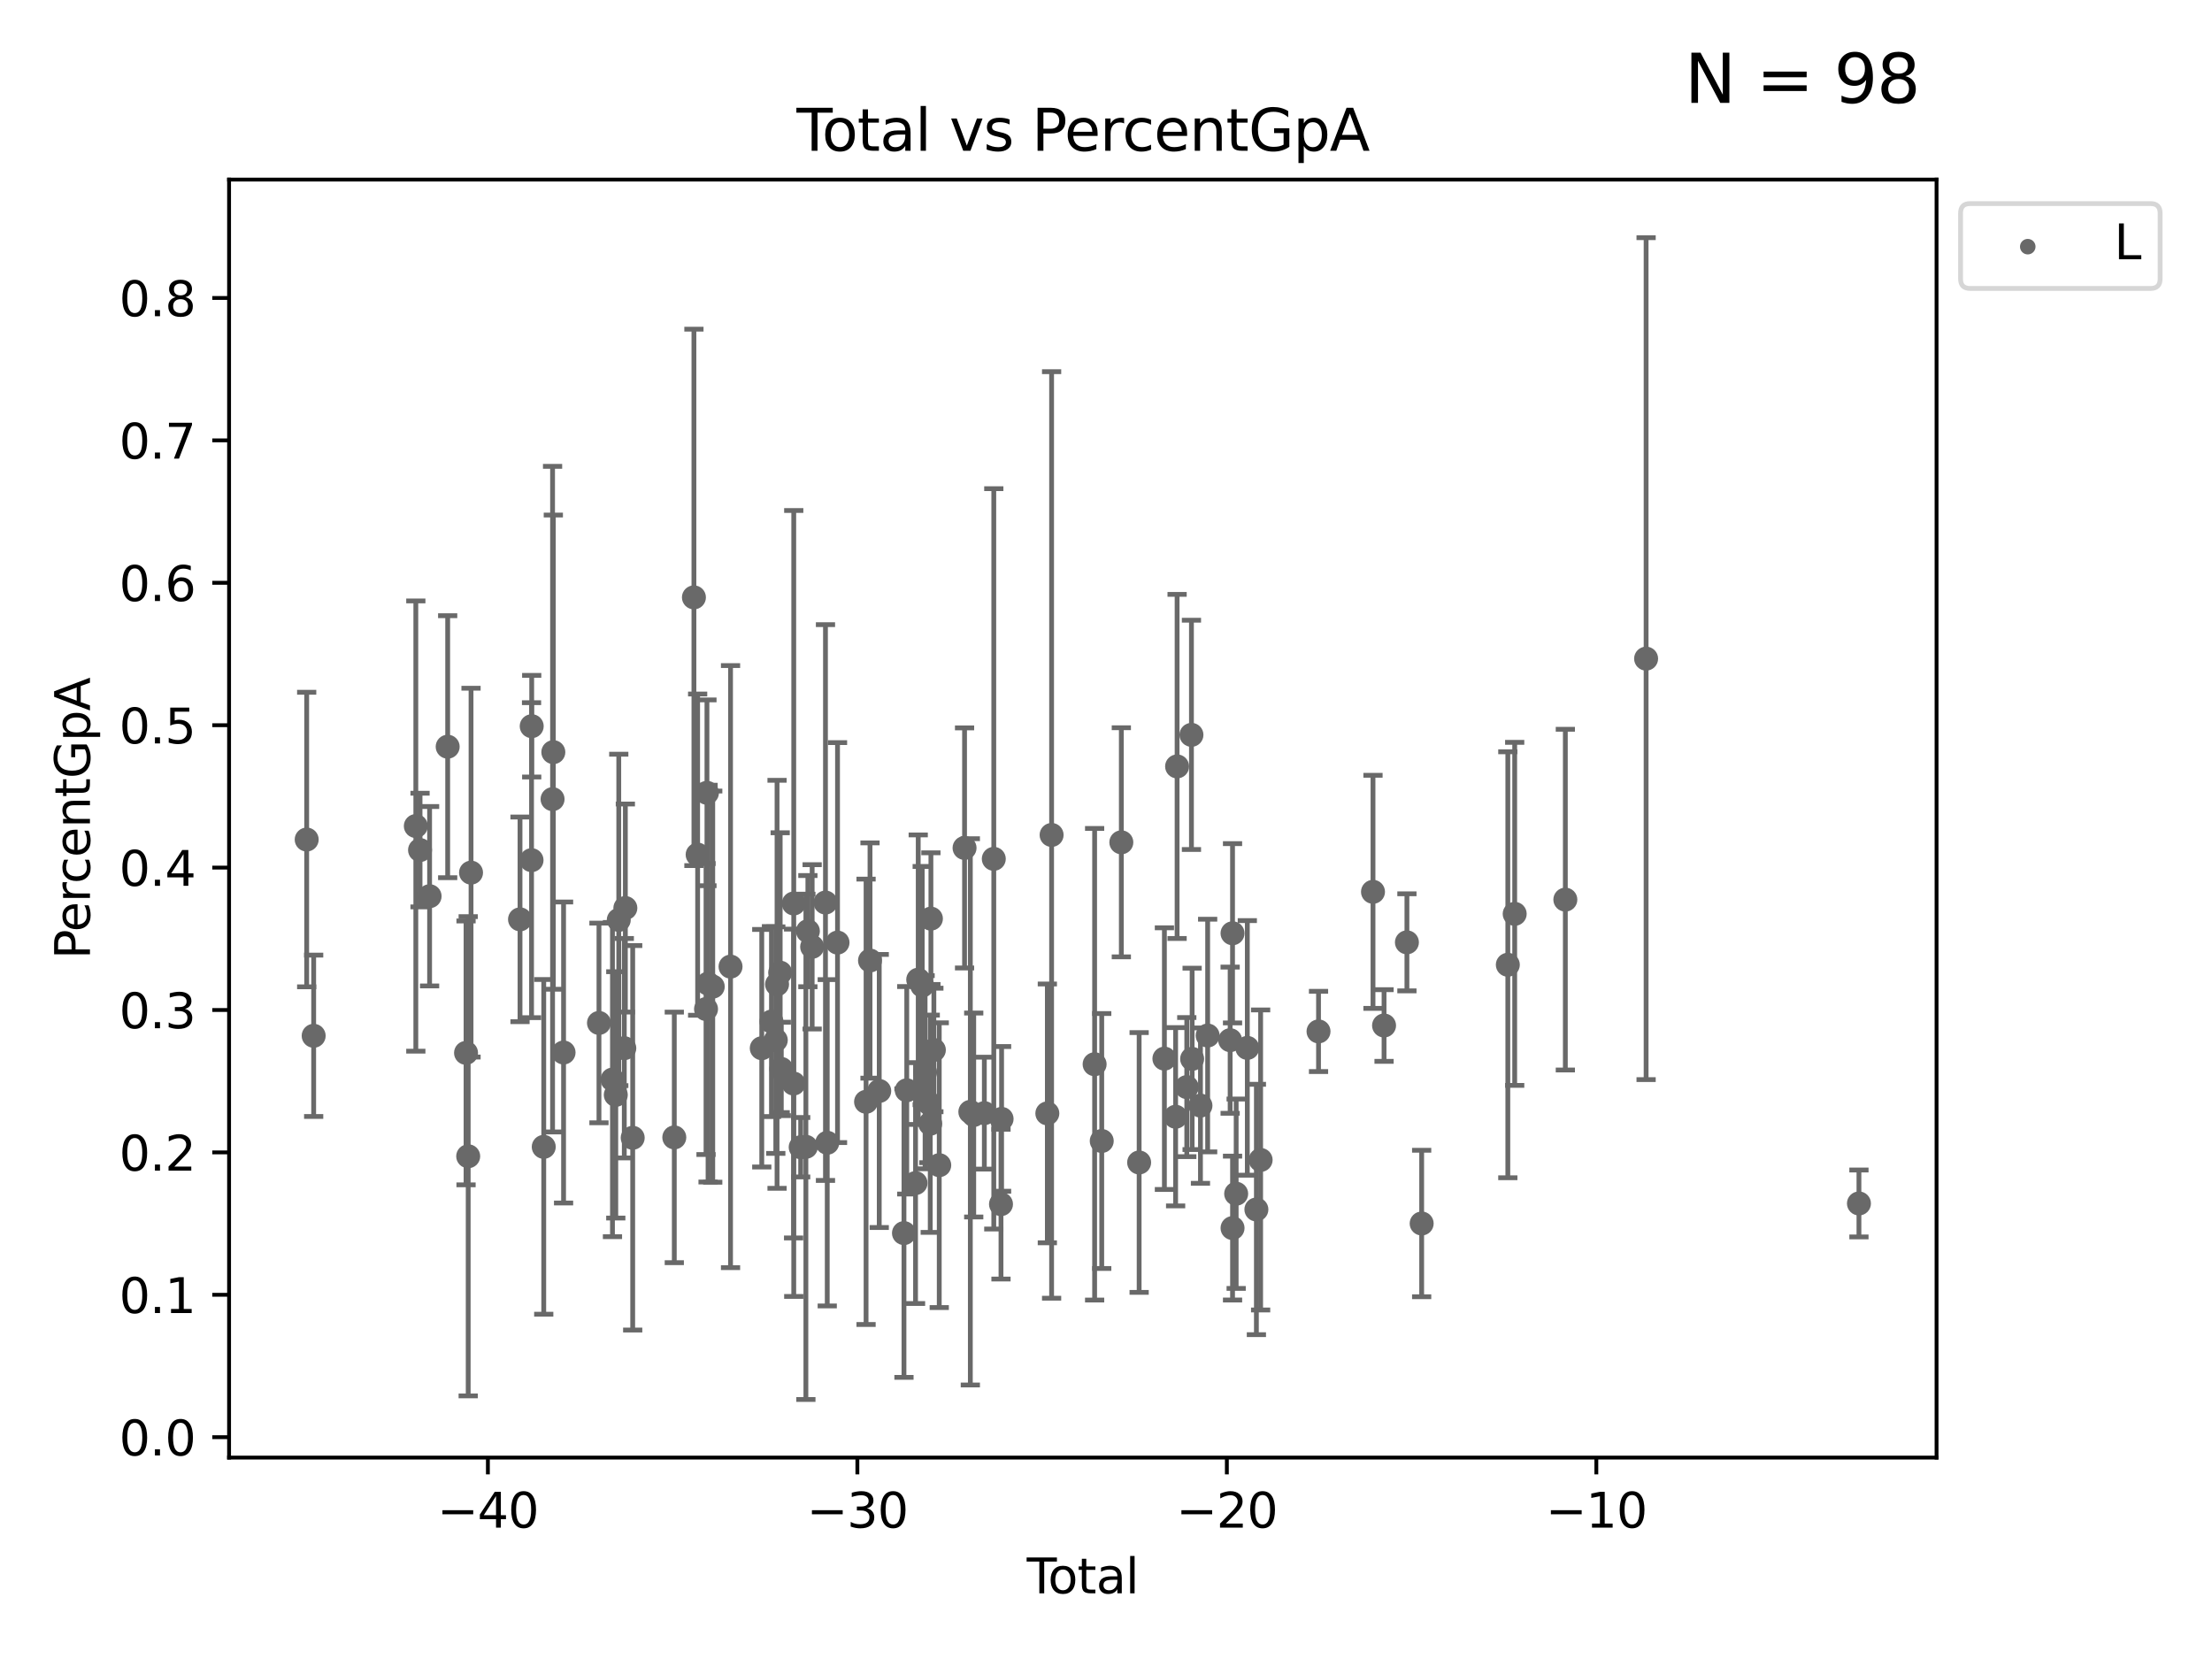 <?xml version="1.0" encoding="utf-8" standalone="no"?>
<!DOCTYPE svg PUBLIC "-//W3C//DTD SVG 1.1//EN"
  "http://www.w3.org/Graphics/SVG/1.1/DTD/svg11.dtd">
<svg xmlns:xlink="http://www.w3.org/1999/xlink" width="460.8pt" height="345.6pt" viewBox="0 0 460.8 345.6" xmlns="http://www.w3.org/2000/svg" version="1.1">
 <defs>
  <style type="text/css">*{stroke-linejoin: round; stroke-linecap: butt}</style>
 </defs>
 <g id="figure_1">
  <g id="patch_1">
   <path d="M 0 345.6 
L 460.8 345.6 
L 460.8 0 
L 0 0 
z
" style="fill: #ffffff"/>
  </g>
  <g id="axes_1">
   <g id="patch_2">
    <path d="M 47.72 303.64 
L 403.42 303.64 
L 403.42 37.411 
L 47.72 37.411 
z
" style="fill: #ffffff"/>
   </g>
   <g id="PathCollection_1">
    <defs>
     <path id="m79ba095e45" d="M 0 1.118 
C 0.297 1.118 0.581 1 0.791 0.791 
C 1 0.581 1.118 0.297 1.118 0 
C 1.118 -0.297 1 -0.581 0.791 -0.791 
C 0.581 -1 0.297 -1.118 0 -1.118 
C -0.297 -1.118 -0.581 -1 -0.791 -0.791 
C -1 -0.581 -1.118 -0.297 -1.118 0 
C -1.118 0.297 -1 0.581 -0.791 0.791 
C -0.581 1 -0.297 1.118 0 1.118 
z
" style="stroke: #696969"/>
    </defs>
    <g clip-path="url(#pbe2e7fcb4a)">
     <use xlink:href="#m79ba095e45" x="63.888" y="174.892" style="fill: #696969; stroke: #696969"/>
     <use xlink:href="#m79ba095e45" x="65.343" y="215.775" style="fill: #696969; stroke: #696969"/>
     <use xlink:href="#m79ba095e45" x="86.624" y="172.08" style="fill: #696969; stroke: #696969"/>
     <use xlink:href="#m79ba095e45" x="87.503" y="177.08" style="fill: #696969; stroke: #696969"/>
     <use xlink:href="#m79ba095e45" x="89.494" y="186.698" style="fill: #696969; stroke: #696969"/>
     <use xlink:href="#m79ba095e45" x="93.259" y="155.552" style="fill: #696969; stroke: #696969"/>
     <use xlink:href="#m79ba095e45" x="97.085" y="219.337" style="fill: #696969; stroke: #696969"/>
     <use xlink:href="#m79ba095e45" x="97.534" y="240.87" style="fill: #696969; stroke: #696969"/>
     <use xlink:href="#m79ba095e45" x="98.125" y="181.786" style="fill: #696969; stroke: #696969"/>
     <use xlink:href="#m79ba095e45" x="108.329" y="191.519" style="fill: #696969; stroke: #696969"/>
     <use xlink:href="#m79ba095e45" x="110.73" y="179.188" style="fill: #696969; stroke: #696969"/>
     <use xlink:href="#m79ba095e45" x="110.764" y="151.278" style="fill: #696969; stroke: #696969"/>
     <use xlink:href="#m79ba095e45" x="113.272" y="238.913" style="fill: #696969; stroke: #696969"/>
     <use xlink:href="#m79ba095e45" x="115.11" y="166.478" style="fill: #696969; stroke: #696969"/>
     <use xlink:href="#m79ba095e45" x="115.269" y="156.686" style="fill: #696969; stroke: #696969"/>
     <use xlink:href="#m79ba095e45" x="117.402" y="219.256" style="fill: #696969; stroke: #696969"/>
     <use xlink:href="#m79ba095e45" x="124.777" y="213.098" style="fill: #696969; stroke: #696969"/>
     <use xlink:href="#m79ba095e45" x="127.588" y="224.896" style="fill: #696969; stroke: #696969"/>
     <use xlink:href="#m79ba095e45" x="128.28" y="228.083" style="fill: #696969; stroke: #696969"/>
     <use xlink:href="#m79ba095e45" x="128.901" y="191.636" style="fill: #696969; stroke: #696969"/>
     <use xlink:href="#m79ba095e45" x="130.052" y="218.359" style="fill: #696969; stroke: #696969"/>
     <use xlink:href="#m79ba095e45" x="130.273" y="189.159" style="fill: #696969; stroke: #696969"/>
     <use xlink:href="#m79ba095e45" x="131.803" y="237.023" style="fill: #696969; stroke: #696969"/>
     <use xlink:href="#m79ba095e45" x="140.468" y="236.942" style="fill: #696969; stroke: #696969"/>
     <use xlink:href="#m79ba095e45" x="144.557" y="124.445" style="fill: #696969; stroke: #696969"/>
     <use xlink:href="#m79ba095e45" x="145.332" y="178.035" style="fill: #696969; stroke: #696969"/>
     <use xlink:href="#m79ba095e45" x="147.079" y="210.201" style="fill: #696969; stroke: #696969"/>
     <use xlink:href="#m79ba095e45" x="147.27" y="165.156" style="fill: #696969; stroke: #696969"/>
     <use xlink:href="#m79ba095e45" x="147.504" y="204.904" style="fill: #696969; stroke: #696969"/>
     <use xlink:href="#m79ba095e45" x="148.478" y="205.534" style="fill: #696969; stroke: #696969"/>
     <use xlink:href="#m79ba095e45" x="152.185" y="201.363" style="fill: #696969; stroke: #696969"/>
     <use xlink:href="#m79ba095e45" x="158.69" y="218.363" style="fill: #696969; stroke: #696969"/>
     <use xlink:href="#m79ba095e45" x="160.71" y="212.809" style="fill: #696969; stroke: #696969"/>
     <use xlink:href="#m79ba095e45" x="161.612" y="216.679" style="fill: #696969; stroke: #696969"/>
     <use xlink:href="#m79ba095e45" x="161.874" y="205.05" style="fill: #696969; stroke: #696969"/>
     <use xlink:href="#m79ba095e45" x="162.526" y="202.625" style="fill: #696969; stroke: #696969"/>
     <use xlink:href="#m79ba095e45" x="162.759" y="222.678" style="fill: #696969; stroke: #696969"/>
     <use xlink:href="#m79ba095e45" x="165.318" y="225.721" style="fill: #696969; stroke: #696969"/>
     <use xlink:href="#m79ba095e45" x="165.352" y="188.212" style="fill: #696969; stroke: #696969"/>
     <use xlink:href="#m79ba095e45" x="166.796" y="238.985" style="fill: #696969; stroke: #696969"/>
     <use xlink:href="#m79ba095e45" x="167.881" y="238.905" style="fill: #696969; stroke: #696969"/>
     <use xlink:href="#m79ba095e45" x="168.296" y="193.973" style="fill: #696969; stroke: #696969"/>
     <use xlink:href="#m79ba095e45" x="169.186" y="197.241" style="fill: #696969; stroke: #696969"/>
     <use xlink:href="#m79ba095e45" x="171.961" y="188.016" style="fill: #696969; stroke: #696969"/>
     <use xlink:href="#m79ba095e45" x="172.33" y="238.058" style="fill: #696969; stroke: #696969"/>
     <use xlink:href="#m79ba095e45" x="174.471" y="196.358" style="fill: #696969; stroke: #696969"/>
     <use xlink:href="#m79ba095e45" x="180.417" y="229.525" style="fill: #696969; stroke: #696969"/>
     <use xlink:href="#m79ba095e45" x="181.24" y="200.094" style="fill: #696969; stroke: #696969"/>
     <use xlink:href="#m79ba095e45" x="183.162" y="227.27" style="fill: #696969; stroke: #696969"/>
     <use xlink:href="#m79ba095e45" x="188.313" y="256.878" style="fill: #696969; stroke: #696969"/>
     <use xlink:href="#m79ba095e45" x="188.895" y="227.129" style="fill: #696969; stroke: #696969"/>
     <use xlink:href="#m79ba095e45" x="190.724" y="246.457" style="fill: #696969; stroke: #696969"/>
     <use xlink:href="#m79ba095e45" x="191.283" y="204.085" style="fill: #696969; stroke: #696969"/>
     <use xlink:href="#m79ba095e45" x="192.114" y="205.314" style="fill: #696969; stroke: #696969"/>
     <use xlink:href="#m79ba095e45" x="192.714" y="223.361" style="fill: #696969; stroke: #696969"/>
     <use xlink:href="#m79ba095e45" x="193.494" y="229.798" style="fill: #696969; stroke: #696969"/>
     <use xlink:href="#m79ba095e45" x="193.787" y="234.093" style="fill: #696969; stroke: #696969"/>
     <use xlink:href="#m79ba095e45" x="193.926" y="191.369" style="fill: #696969; stroke: #696969"/>
     <use xlink:href="#m79ba095e45" x="194.541" y="218.727" style="fill: #696969; stroke: #696969"/>
     <use xlink:href="#m79ba095e45" x="195.663" y="242.729" style="fill: #696969; stroke: #696969"/>
     <use xlink:href="#m79ba095e45" x="200.935" y="176.639" style="fill: #696969; stroke: #696969"/>
     <use xlink:href="#m79ba095e45" x="202.14" y="231.619" style="fill: #696969; stroke: #696969"/>
     <use xlink:href="#m79ba095e45" x="202.845" y="232.276" style="fill: #696969; stroke: #696969"/>
     <use xlink:href="#m79ba095e45" x="205.057" y="231.889" style="fill: #696969; stroke: #696969"/>
     <use xlink:href="#m79ba095e45" x="207.025" y="178.915" style="fill: #696969; stroke: #696969"/>
     <use xlink:href="#m79ba095e45" x="208.525" y="250.847" style="fill: #696969; stroke: #696969"/>
     <use xlink:href="#m79ba095e45" x="208.65" y="233.085" style="fill: #696969; stroke: #696969"/>
     <use xlink:href="#m79ba095e45" x="218.181" y="231.939" style="fill: #696969; stroke: #696969"/>
     <use xlink:href="#m79ba095e45" x="219.069" y="173.936" style="fill: #696969; stroke: #696969"/>
     <use xlink:href="#m79ba095e45" x="228.03" y="221.699" style="fill: #696969; stroke: #696969"/>
     <use xlink:href="#m79ba095e45" x="229.511" y="237.691" style="fill: #696969; stroke: #696969"/>
     <use xlink:href="#m79ba095e45" x="233.594" y="175.47" style="fill: #696969; stroke: #696969"/>
     <use xlink:href="#m79ba095e45" x="237.303" y="242.167" style="fill: #696969; stroke: #696969"/>
     <use xlink:href="#m79ba095e45" x="242.567" y="220.532" style="fill: #696969; stroke: #696969"/>
     <use xlink:href="#m79ba095e45" x="244.904" y="232.64" style="fill: #696969; stroke: #696969"/>
     <use xlink:href="#m79ba095e45" x="245.211" y="159.658" style="fill: #696969; stroke: #696969"/>
     <use xlink:href="#m79ba095e45" x="247.227" y="226.462" style="fill: #696969; stroke: #696969"/>
     <use xlink:href="#m79ba095e45" x="248.2" y="153.085" style="fill: #696969; stroke: #696969"/>
     <use xlink:href="#m79ba095e45" x="248.341" y="220.585" style="fill: #696969; stroke: #696969"/>
     <use xlink:href="#m79ba095e45" x="250.078" y="230.317" style="fill: #696969; stroke: #696969"/>
     <use xlink:href="#m79ba095e45" x="251.576" y="215.72" style="fill: #696969; stroke: #696969"/>
     <use xlink:href="#m79ba095e45" x="256.261" y="216.688" style="fill: #696969; stroke: #696969"/>
     <use xlink:href="#m79ba095e45" x="256.759" y="194.419" style="fill: #696969; stroke: #696969"/>
     <use xlink:href="#m79ba095e45" x="256.762" y="255.83" style="fill: #696969; stroke: #696969"/>
     <use xlink:href="#m79ba095e45" x="257.516" y="248.677" style="fill: #696969; stroke: #696969"/>
     <use xlink:href="#m79ba095e45" x="259.839" y="218.297" style="fill: #696969; stroke: #696969"/>
     <use xlink:href="#m79ba095e45" x="261.729" y="251.955" style="fill: #696969; stroke: #696969"/>
     <use xlink:href="#m79ba095e45" x="262.612" y="241.639" style="fill: #696969; stroke: #696969"/>
     <use xlink:href="#m79ba095e45" x="274.673" y="214.862" style="fill: #696969; stroke: #696969"/>
     <use xlink:href="#m79ba095e45" x="286.02" y="185.783" style="fill: #696969; stroke: #696969"/>
     <use xlink:href="#m79ba095e45" x="288.323" y="213.631" style="fill: #696969; stroke: #696969"/>
     <use xlink:href="#m79ba095e45" x="293.086" y="196.306" style="fill: #696969; stroke: #696969"/>
     <use xlink:href="#m79ba095e45" x="296.159" y="254.877" style="fill: #696969; stroke: #696969"/>
     <use xlink:href="#m79ba095e45" x="314.108" y="200.978" style="fill: #696969; stroke: #696969"/>
     <use xlink:href="#m79ba095e45" x="315.538" y="190.375" style="fill: #696969; stroke: #696969"/>
     <use xlink:href="#m79ba095e45" x="326.089" y="187.408" style="fill: #696969; stroke: #696969"/>
     <use xlink:href="#m79ba095e45" x="342.914" y="137.207" style="fill: #696969; stroke: #696969"/>
     <use xlink:href="#m79ba095e45" x="387.252" y="250.702" style="fill: #696969; stroke: #696969"/>
    </g>
   </g>
   <g id="matplotlib.axis_1">
    <g id="xtick_1">
     <g id="line2d_1">
      <defs>
       <path id="m021d499a29" d="M 0 0 
L 0 3.5 
" style="stroke: #000000; stroke-width: 0.8"/>
      </defs>
      <g>
       <use xlink:href="#m021d499a29" x="101.637" y="303.64" style="stroke: #000000; stroke-width: 0.8"/>
      </g>
     </g>
     <g id="text_1">
      <!-- −40 -->
      <g transform="translate(91.084 318.238)scale(0.1 -0.1)">
       <defs>
        <path id="DejaVuSans-2212" d="M 678 2272 
L 4684 2272 
L 4684 1741 
L 678 1741 
L 678 2272 
z
" transform="scale(0.016)"/>
        <path id="DejaVuSans-34" d="M 2419 4116 
L 825 1625 
L 2419 1625 
L 2419 4116 
z
M 2253 4666 
L 3047 4666 
L 3047 1625 
L 3713 1625 
L 3713 1100 
L 3047 1100 
L 3047 0 
L 2419 0 
L 2419 1100 
L 313 1100 
L 313 1709 
L 2253 4666 
z
" transform="scale(0.016)"/>
        <path id="DejaVuSans-30" d="M 2034 4250 
Q 1547 4250 1301 3770 
Q 1056 3291 1056 2328 
Q 1056 1369 1301 889 
Q 1547 409 2034 409 
Q 2525 409 2770 889 
Q 3016 1369 3016 2328 
Q 3016 3291 2770 3770 
Q 2525 4250 2034 4250 
z
M 2034 4750 
Q 2819 4750 3233 4129 
Q 3647 3509 3647 2328 
Q 3647 1150 3233 529 
Q 2819 -91 2034 -91 
Q 1250 -91 836 529 
Q 422 1150 422 2328 
Q 422 3509 836 4129 
Q 1250 4750 2034 4750 
z
" transform="scale(0.016)"/>
       </defs>
       <use xlink:href="#DejaVuSans-2212"/>
       <use xlink:href="#DejaVuSans-34" x="83.789"/>
       <use xlink:href="#DejaVuSans-30" x="147.412"/>
      </g>
     </g>
    </g>
    <g id="xtick_2">
     <g id="line2d_2">
      <g>
       <use xlink:href="#m021d499a29" x="178.606" y="303.64" style="stroke: #000000; stroke-width: 0.8"/>
      </g>
     </g>
     <g id="text_2">
      <!-- −30 -->
      <g transform="translate(168.054 318.238)scale(0.1 -0.1)">
       <defs>
        <path id="DejaVuSans-33" d="M 2597 2516 
Q 3050 2419 3304 2112 
Q 3559 1806 3559 1356 
Q 3559 666 3084 287 
Q 2609 -91 1734 -91 
Q 1441 -91 1130 -33 
Q 819 25 488 141 
L 488 750 
Q 750 597 1062 519 
Q 1375 441 1716 441 
Q 2309 441 2620 675 
Q 2931 909 2931 1356 
Q 2931 1769 2642 2001 
Q 2353 2234 1838 2234 
L 1294 2234 
L 1294 2753 
L 1863 2753 
Q 2328 2753 2575 2939 
Q 2822 3125 2822 3475 
Q 2822 3834 2567 4026 
Q 2313 4219 1838 4219 
Q 1578 4219 1281 4162 
Q 984 4106 628 3988 
L 628 4550 
Q 988 4650 1302 4700 
Q 1616 4750 1894 4750 
Q 2613 4750 3031 4423 
Q 3450 4097 3450 3541 
Q 3450 3153 3228 2886 
Q 3006 2619 2597 2516 
z
" transform="scale(0.016)"/>
       </defs>
       <use xlink:href="#DejaVuSans-2212"/>
       <use xlink:href="#DejaVuSans-33" x="83.789"/>
       <use xlink:href="#DejaVuSans-30" x="147.412"/>
      </g>
     </g>
    </g>
    <g id="xtick_3">
     <g id="line2d_3">
      <g>
       <use xlink:href="#m021d499a29" x="255.576" y="303.64" style="stroke: #000000; stroke-width: 0.8"/>
      </g>
     </g>
     <g id="text_3">
      <!-- −20 -->
      <g transform="translate(245.024 318.238)scale(0.1 -0.1)">
       <defs>
        <path id="DejaVuSans-32" d="M 1228 531 
L 3431 531 
L 3431 0 
L 469 0 
L 469 531 
Q 828 903 1448 1529 
Q 2069 2156 2228 2338 
Q 2531 2678 2651 2914 
Q 2772 3150 2772 3378 
Q 2772 3750 2511 3984 
Q 2250 4219 1831 4219 
Q 1534 4219 1204 4116 
Q 875 4013 500 3803 
L 500 4441 
Q 881 4594 1212 4672 
Q 1544 4750 1819 4750 
Q 2544 4750 2975 4387 
Q 3406 4025 3406 3419 
Q 3406 3131 3298 2873 
Q 3191 2616 2906 2266 
Q 2828 2175 2409 1742 
Q 1991 1309 1228 531 
z
" transform="scale(0.016)"/>
       </defs>
       <use xlink:href="#DejaVuSans-2212"/>
       <use xlink:href="#DejaVuSans-32" x="83.789"/>
       <use xlink:href="#DejaVuSans-30" x="147.412"/>
      </g>
     </g>
    </g>
    <g id="xtick_4">
     <g id="line2d_4">
      <g>
       <use xlink:href="#m021d499a29" x="332.546" y="303.64" style="stroke: #000000; stroke-width: 0.8"/>
      </g>
     </g>
     <g id="text_4">
      <!-- −10 -->
      <g transform="translate(321.994 318.238)scale(0.1 -0.1)">
       <defs>
        <path id="DejaVuSans-31" d="M 794 531 
L 1825 531 
L 1825 4091 
L 703 3866 
L 703 4441 
L 1819 4666 
L 2450 4666 
L 2450 531 
L 3481 531 
L 3481 0 
L 794 0 
L 794 531 
z
" transform="scale(0.016)"/>
       </defs>
       <use xlink:href="#DejaVuSans-2212"/>
       <use xlink:href="#DejaVuSans-31" x="83.789"/>
       <use xlink:href="#DejaVuSans-30" x="147.412"/>
      </g>
     </g>
    </g>
    <g id="text_5">
     <!-- Total -->
     <g transform="translate(213.893 331.917)scale(0.1 -0.1)">
      <defs>
       <path id="DejaVuSans-54" d="M -19 4666 
L 3928 4666 
L 3928 4134 
L 2272 4134 
L 2272 0 
L 1638 0 
L 1638 4134 
L -19 4134 
L -19 4666 
z
" transform="scale(0.016)"/>
       <path id="DejaVuSans-6f" d="M 1959 3097 
Q 1497 3097 1228 2736 
Q 959 2375 959 1747 
Q 959 1119 1226 758 
Q 1494 397 1959 397 
Q 2419 397 2687 759 
Q 2956 1122 2956 1747 
Q 2956 2369 2687 2733 
Q 2419 3097 1959 3097 
z
M 1959 3584 
Q 2709 3584 3137 3096 
Q 3566 2609 3566 1747 
Q 3566 888 3137 398 
Q 2709 -91 1959 -91 
Q 1206 -91 779 398 
Q 353 888 353 1747 
Q 353 2609 779 3096 
Q 1206 3584 1959 3584 
z
" transform="scale(0.016)"/>
       <path id="DejaVuSans-74" d="M 1172 4494 
L 1172 3500 
L 2356 3500 
L 2356 3053 
L 1172 3053 
L 1172 1153 
Q 1172 725 1289 603 
Q 1406 481 1766 481 
L 2356 481 
L 2356 0 
L 1766 0 
Q 1100 0 847 248 
Q 594 497 594 1153 
L 594 3053 
L 172 3053 
L 172 3500 
L 594 3500 
L 594 4494 
L 1172 4494 
z
" transform="scale(0.016)"/>
       <path id="DejaVuSans-61" d="M 2194 1759 
Q 1497 1759 1228 1600 
Q 959 1441 959 1056 
Q 959 750 1161 570 
Q 1363 391 1709 391 
Q 2188 391 2477 730 
Q 2766 1069 2766 1631 
L 2766 1759 
L 2194 1759 
z
M 3341 1997 
L 3341 0 
L 2766 0 
L 2766 531 
Q 2569 213 2275 61 
Q 1981 -91 1556 -91 
Q 1019 -91 701 211 
Q 384 513 384 1019 
Q 384 1609 779 1909 
Q 1175 2209 1959 2209 
L 2766 2209 
L 2766 2266 
Q 2766 2663 2505 2880 
Q 2244 3097 1772 3097 
Q 1472 3097 1187 3025 
Q 903 2953 641 2809 
L 641 3341 
Q 956 3463 1253 3523 
Q 1550 3584 1831 3584 
Q 2591 3584 2966 3190 
Q 3341 2797 3341 1997 
z
" transform="scale(0.016)"/>
       <path id="DejaVuSans-6c" d="M 603 4863 
L 1178 4863 
L 1178 0 
L 603 0 
L 603 4863 
z
" transform="scale(0.016)"/>
      </defs>
      <use xlink:href="#DejaVuSans-54"/>
      <use xlink:href="#DejaVuSans-6f" x="44.084"/>
      <use xlink:href="#DejaVuSans-74" x="105.266"/>
      <use xlink:href="#DejaVuSans-61" x="144.475"/>
      <use xlink:href="#DejaVuSans-6c" x="205.754"/>
     </g>
    </g>
   </g>
   <g id="matplotlib.axis_2">
    <g id="ytick_1">
     <g id="line2d_5">
      <defs>
       <path id="mb79f1ad3cc" d="M 0 0 
L -3.5 0 
" style="stroke: #000000; stroke-width: 0.8"/>
      </defs>
      <g>
       <use xlink:href="#mb79f1ad3cc" x="47.72" y="299.394" style="stroke: #000000; stroke-width: 0.8"/>
      </g>
     </g>
     <g id="text_6">
      <!-- 0.0 -->
      <g transform="translate(24.817 303.193)scale(0.1 -0.1)">
       <defs>
        <path id="DejaVuSans-2e" d="M 684 794 
L 1344 794 
L 1344 0 
L 684 0 
L 684 794 
z
" transform="scale(0.016)"/>
       </defs>
       <use xlink:href="#DejaVuSans-30"/>
       <use xlink:href="#DejaVuSans-2e" x="63.623"/>
       <use xlink:href="#DejaVuSans-30" x="95.41"/>
      </g>
     </g>
    </g>
    <g id="ytick_2">
     <g id="line2d_6">
      <g>
       <use xlink:href="#mb79f1ad3cc" x="47.72" y="269.729" style="stroke: #000000; stroke-width: 0.8"/>
      </g>
     </g>
     <g id="text_7">
      <!-- 0.1 -->
      <g transform="translate(24.817 273.528)scale(0.1 -0.1)">
       <use xlink:href="#DejaVuSans-30"/>
       <use xlink:href="#DejaVuSans-2e" x="63.623"/>
       <use xlink:href="#DejaVuSans-31" x="95.41"/>
      </g>
     </g>
    </g>
    <g id="ytick_3">
     <g id="line2d_7">
      <g>
       <use xlink:href="#mb79f1ad3cc" x="47.72" y="240.064" style="stroke: #000000; stroke-width: 0.8"/>
      </g>
     </g>
     <g id="text_8">
      <!-- 0.2 -->
      <g transform="translate(24.817 243.864)scale(0.1 -0.1)">
       <use xlink:href="#DejaVuSans-30"/>
       <use xlink:href="#DejaVuSans-2e" x="63.623"/>
       <use xlink:href="#DejaVuSans-32" x="95.41"/>
      </g>
     </g>
    </g>
    <g id="ytick_4">
     <g id="line2d_8">
      <g>
       <use xlink:href="#mb79f1ad3cc" x="47.72" y="210.399" style="stroke: #000000; stroke-width: 0.8"/>
      </g>
     </g>
     <g id="text_9">
      <!-- 0.3 -->
      <g transform="translate(24.817 214.199)scale(0.1 -0.1)">
       <use xlink:href="#DejaVuSans-30"/>
       <use xlink:href="#DejaVuSans-2e" x="63.623"/>
       <use xlink:href="#DejaVuSans-33" x="95.41"/>
      </g>
     </g>
    </g>
    <g id="ytick_5">
     <g id="line2d_9">
      <g>
       <use xlink:href="#mb79f1ad3cc" x="47.72" y="180.735" style="stroke: #000000; stroke-width: 0.8"/>
      </g>
     </g>
     <g id="text_10">
      <!-- 0.4 -->
      <g transform="translate(24.817 184.534)scale(0.1 -0.1)">
       <use xlink:href="#DejaVuSans-30"/>
       <use xlink:href="#DejaVuSans-2e" x="63.623"/>
       <use xlink:href="#DejaVuSans-34" x="95.41"/>
      </g>
     </g>
    </g>
    <g id="ytick_6">
     <g id="line2d_10">
      <g>
       <use xlink:href="#mb79f1ad3cc" x="47.72" y="151.07" style="stroke: #000000; stroke-width: 0.8"/>
      </g>
     </g>
     <g id="text_11">
      <!-- 0.5 -->
      <g transform="translate(24.817 154.869)scale(0.1 -0.1)">
       <defs>
        <path id="DejaVuSans-35" d="M 691 4666 
L 3169 4666 
L 3169 4134 
L 1269 4134 
L 1269 2991 
Q 1406 3038 1543 3061 
Q 1681 3084 1819 3084 
Q 2600 3084 3056 2656 
Q 3513 2228 3513 1497 
Q 3513 744 3044 326 
Q 2575 -91 1722 -91 
Q 1428 -91 1123 -41 
Q 819 9 494 109 
L 494 744 
Q 775 591 1075 516 
Q 1375 441 1709 441 
Q 2250 441 2565 725 
Q 2881 1009 2881 1497 
Q 2881 1984 2565 2268 
Q 2250 2553 1709 2553 
Q 1456 2553 1204 2497 
Q 953 2441 691 2322 
L 691 4666 
z
" transform="scale(0.016)"/>
       </defs>
       <use xlink:href="#DejaVuSans-30"/>
       <use xlink:href="#DejaVuSans-2e" x="63.623"/>
       <use xlink:href="#DejaVuSans-35" x="95.41"/>
      </g>
     </g>
    </g>
    <g id="ytick_7">
     <g id="line2d_11">
      <g>
       <use xlink:href="#mb79f1ad3cc" x="47.72" y="121.405" style="stroke: #000000; stroke-width: 0.8"/>
      </g>
     </g>
     <g id="text_12">
      <!-- 0.6 -->
      <g transform="translate(24.817 125.204)scale(0.1 -0.1)">
       <defs>
        <path id="DejaVuSans-36" d="M 2113 2584 
Q 1688 2584 1439 2293 
Q 1191 2003 1191 1497 
Q 1191 994 1439 701 
Q 1688 409 2113 409 
Q 2538 409 2786 701 
Q 3034 994 3034 1497 
Q 3034 2003 2786 2293 
Q 2538 2584 2113 2584 
z
M 3366 4563 
L 3366 3988 
Q 3128 4100 2886 4159 
Q 2644 4219 2406 4219 
Q 1781 4219 1451 3797 
Q 1122 3375 1075 2522 
Q 1259 2794 1537 2939 
Q 1816 3084 2150 3084 
Q 2853 3084 3261 2657 
Q 3669 2231 3669 1497 
Q 3669 778 3244 343 
Q 2819 -91 2113 -91 
Q 1303 -91 875 529 
Q 447 1150 447 2328 
Q 447 3434 972 4092 
Q 1497 4750 2381 4750 
Q 2619 4750 2861 4703 
Q 3103 4656 3366 4563 
z
" transform="scale(0.016)"/>
       </defs>
       <use xlink:href="#DejaVuSans-30"/>
       <use xlink:href="#DejaVuSans-2e" x="63.623"/>
       <use xlink:href="#DejaVuSans-36" x="95.41"/>
      </g>
     </g>
    </g>
    <g id="ytick_8">
     <g id="line2d_12">
      <g>
       <use xlink:href="#mb79f1ad3cc" x="47.72" y="91.74" style="stroke: #000000; stroke-width: 0.8"/>
      </g>
     </g>
     <g id="text_13">
      <!-- 0.7 -->
      <g transform="translate(24.817 95.539)scale(0.1 -0.1)">
       <defs>
        <path id="DejaVuSans-37" d="M 525 4666 
L 3525 4666 
L 3525 4397 
L 1831 0 
L 1172 0 
L 2766 4134 
L 525 4134 
L 525 4666 
z
" transform="scale(0.016)"/>
       </defs>
       <use xlink:href="#DejaVuSans-30"/>
       <use xlink:href="#DejaVuSans-2e" x="63.623"/>
       <use xlink:href="#DejaVuSans-37" x="95.41"/>
      </g>
     </g>
    </g>
    <g id="ytick_9">
     <g id="line2d_13">
      <g>
       <use xlink:href="#mb79f1ad3cc" x="47.72" y="62.075" style="stroke: #000000; stroke-width: 0.8"/>
      </g>
     </g>
     <g id="text_14">
      <!-- 0.8 -->
      <g transform="translate(24.817 65.874)scale(0.1 -0.1)">
       <defs>
        <path id="DejaVuSans-38" d="M 2034 2216 
Q 1584 2216 1326 1975 
Q 1069 1734 1069 1313 
Q 1069 891 1326 650 
Q 1584 409 2034 409 
Q 2484 409 2743 651 
Q 3003 894 3003 1313 
Q 3003 1734 2745 1975 
Q 2488 2216 2034 2216 
z
M 1403 2484 
Q 997 2584 770 2862 
Q 544 3141 544 3541 
Q 544 4100 942 4425 
Q 1341 4750 2034 4750 
Q 2731 4750 3128 4425 
Q 3525 4100 3525 3541 
Q 3525 3141 3298 2862 
Q 3072 2584 2669 2484 
Q 3125 2378 3379 2068 
Q 3634 1759 3634 1313 
Q 3634 634 3220 271 
Q 2806 -91 2034 -91 
Q 1263 -91 848 271 
Q 434 634 434 1313 
Q 434 1759 690 2068 
Q 947 2378 1403 2484 
z
M 1172 3481 
Q 1172 3119 1398 2916 
Q 1625 2713 2034 2713 
Q 2441 2713 2670 2916 
Q 2900 3119 2900 3481 
Q 2900 3844 2670 4047 
Q 2441 4250 2034 4250 
Q 1625 4250 1398 4047 
Q 1172 3844 1172 3481 
z
" transform="scale(0.016)"/>
       </defs>
       <use xlink:href="#DejaVuSans-30"/>
       <use xlink:href="#DejaVuSans-2e" x="63.623"/>
       <use xlink:href="#DejaVuSans-38" x="95.41"/>
      </g>
     </g>
    </g>
    <g id="text_15">
     <!-- PercentGpA -->
     <g transform="translate(18.737 199.802)rotate(-90)scale(0.1 -0.1)">
      <defs>
       <path id="DejaVuSans-50" d="M 1259 4147 
L 1259 2394 
L 2053 2394 
Q 2494 2394 2734 2622 
Q 2975 2850 2975 3272 
Q 2975 3691 2734 3919 
Q 2494 4147 2053 4147 
L 1259 4147 
z
M 628 4666 
L 2053 4666 
Q 2838 4666 3239 4311 
Q 3641 3956 3641 3272 
Q 3641 2581 3239 2228 
Q 2838 1875 2053 1875 
L 1259 1875 
L 1259 0 
L 628 0 
L 628 4666 
z
" transform="scale(0.016)"/>
       <path id="DejaVuSans-65" d="M 3597 1894 
L 3597 1613 
L 953 1613 
Q 991 1019 1311 708 
Q 1631 397 2203 397 
Q 2534 397 2845 478 
Q 3156 559 3463 722 
L 3463 178 
Q 3153 47 2828 -22 
Q 2503 -91 2169 -91 
Q 1331 -91 842 396 
Q 353 884 353 1716 
Q 353 2575 817 3079 
Q 1281 3584 2069 3584 
Q 2775 3584 3186 3129 
Q 3597 2675 3597 1894 
z
M 3022 2063 
Q 3016 2534 2758 2815 
Q 2500 3097 2075 3097 
Q 1594 3097 1305 2825 
Q 1016 2553 972 2059 
L 3022 2063 
z
" transform="scale(0.016)"/>
       <path id="DejaVuSans-72" d="M 2631 2963 
Q 2534 3019 2420 3045 
Q 2306 3072 2169 3072 
Q 1681 3072 1420 2755 
Q 1159 2438 1159 1844 
L 1159 0 
L 581 0 
L 581 3500 
L 1159 3500 
L 1159 2956 
Q 1341 3275 1631 3429 
Q 1922 3584 2338 3584 
Q 2397 3584 2469 3576 
Q 2541 3569 2628 3553 
L 2631 2963 
z
" transform="scale(0.016)"/>
       <path id="DejaVuSans-63" d="M 3122 3366 
L 3122 2828 
Q 2878 2963 2633 3030 
Q 2388 3097 2138 3097 
Q 1578 3097 1268 2742 
Q 959 2388 959 1747 
Q 959 1106 1268 751 
Q 1578 397 2138 397 
Q 2388 397 2633 464 
Q 2878 531 3122 666 
L 3122 134 
Q 2881 22 2623 -34 
Q 2366 -91 2075 -91 
Q 1284 -91 818 406 
Q 353 903 353 1747 
Q 353 2603 823 3093 
Q 1294 3584 2113 3584 
Q 2378 3584 2631 3529 
Q 2884 3475 3122 3366 
z
" transform="scale(0.016)"/>
       <path id="DejaVuSans-6e" d="M 3513 2113 
L 3513 0 
L 2938 0 
L 2938 2094 
Q 2938 2591 2744 2837 
Q 2550 3084 2163 3084 
Q 1697 3084 1428 2787 
Q 1159 2491 1159 1978 
L 1159 0 
L 581 0 
L 581 3500 
L 1159 3500 
L 1159 2956 
Q 1366 3272 1645 3428 
Q 1925 3584 2291 3584 
Q 2894 3584 3203 3211 
Q 3513 2838 3513 2113 
z
" transform="scale(0.016)"/>
       <path id="DejaVuSans-47" d="M 3809 666 
L 3809 1919 
L 2778 1919 
L 2778 2438 
L 4434 2438 
L 4434 434 
Q 4069 175 3628 42 
Q 3188 -91 2688 -91 
Q 1594 -91 976 548 
Q 359 1188 359 2328 
Q 359 3472 976 4111 
Q 1594 4750 2688 4750 
Q 3144 4750 3555 4637 
Q 3966 4525 4313 4306 
L 4313 3634 
Q 3963 3931 3569 4081 
Q 3175 4231 2741 4231 
Q 1884 4231 1454 3753 
Q 1025 3275 1025 2328 
Q 1025 1384 1454 906 
Q 1884 428 2741 428 
Q 3075 428 3337 486 
Q 3600 544 3809 666 
z
" transform="scale(0.016)"/>
       <path id="DejaVuSans-70" d="M 1159 525 
L 1159 -1331 
L 581 -1331 
L 581 3500 
L 1159 3500 
L 1159 2969 
Q 1341 3281 1617 3432 
Q 1894 3584 2278 3584 
Q 2916 3584 3314 3078 
Q 3713 2572 3713 1747 
Q 3713 922 3314 415 
Q 2916 -91 2278 -91 
Q 1894 -91 1617 61 
Q 1341 213 1159 525 
z
M 3116 1747 
Q 3116 2381 2855 2742 
Q 2594 3103 2138 3103 
Q 1681 3103 1420 2742 
Q 1159 2381 1159 1747 
Q 1159 1113 1420 752 
Q 1681 391 2138 391 
Q 2594 391 2855 752 
Q 3116 1113 3116 1747 
z
" transform="scale(0.016)"/>
       <path id="DejaVuSans-41" d="M 2188 4044 
L 1331 1722 
L 3047 1722 
L 2188 4044 
z
M 1831 4666 
L 2547 4666 
L 4325 0 
L 3669 0 
L 3244 1197 
L 1141 1197 
L 716 0 
L 50 0 
L 1831 4666 
z
" transform="scale(0.016)"/>
      </defs>
      <use xlink:href="#DejaVuSans-50"/>
      <use xlink:href="#DejaVuSans-65" x="56.678"/>
      <use xlink:href="#DejaVuSans-72" x="118.201"/>
      <use xlink:href="#DejaVuSans-63" x="157.064"/>
      <use xlink:href="#DejaVuSans-65" x="212.045"/>
      <use xlink:href="#DejaVuSans-6e" x="273.568"/>
      <use xlink:href="#DejaVuSans-74" x="336.947"/>
      <use xlink:href="#DejaVuSans-47" x="376.156"/>
      <use xlink:href="#DejaVuSans-70" x="453.646"/>
      <use xlink:href="#DejaVuSans-41" x="517.123"/>
     </g>
    </g>
   </g>
   <g id="LineCollection_1">
    <path d="M 63.888 205.57 
L 63.888 144.214 
" clip-path="url(#pbe2e7fcb4a)" style="fill: none; stroke: #696969"/>
    <path d="M 65.343 232.58 
L 65.343 198.969 
" clip-path="url(#pbe2e7fcb4a)" style="fill: none; stroke: #696969"/>
    <path d="M 86.624 218.974 
L 86.624 125.186 
" clip-path="url(#pbe2e7fcb4a)" style="fill: none; stroke: #696969"/>
    <path d="M 87.503 188.92 
L 87.503 165.24 
" clip-path="url(#pbe2e7fcb4a)" style="fill: none; stroke: #696969"/>
    <path d="M 89.494 205.384 
L 89.494 168.013 
" clip-path="url(#pbe2e7fcb4a)" style="fill: none; stroke: #696969"/>
    <path d="M 93.259 182.842 
L 93.259 128.262 
" clip-path="url(#pbe2e7fcb4a)" style="fill: none; stroke: #696969"/>
    <path d="M 97.085 246.821 
L 97.085 191.854 
" clip-path="url(#pbe2e7fcb4a)" style="fill: none; stroke: #696969"/>
    <path d="M 97.534 290.793 
L 97.534 190.947 
" clip-path="url(#pbe2e7fcb4a)" style="fill: none; stroke: #696969"/>
    <path d="M 98.125 220.201 
L 98.125 143.371 
" clip-path="url(#pbe2e7fcb4a)" style="fill: none; stroke: #696969"/>
    <path d="M 108.329 212.837 
L 108.329 170.2 
" clip-path="url(#pbe2e7fcb4a)" style="fill: none; stroke: #696969"/>
    <path d="M 110.73 211.997 
L 110.73 146.379 
" clip-path="url(#pbe2e7fcb4a)" style="fill: none; stroke: #696969"/>
    <path d="M 110.764 161.866 
L 110.764 140.691 
" clip-path="url(#pbe2e7fcb4a)" style="fill: none; stroke: #696969"/>
    <path d="M 113.272 273.774 
L 113.272 204.051 
" clip-path="url(#pbe2e7fcb4a)" style="fill: none; stroke: #696969"/>
    <path d="M 115.11 235.806 
L 115.11 97.149 
" clip-path="url(#pbe2e7fcb4a)" style="fill: none; stroke: #696969"/>
    <path d="M 115.269 206.079 
L 115.269 107.293 
" clip-path="url(#pbe2e7fcb4a)" style="fill: none; stroke: #696969"/>
    <path d="M 117.402 250.61 
L 117.402 187.901 
" clip-path="url(#pbe2e7fcb4a)" style="fill: none; stroke: #696969"/>
    <path d="M 124.777 233.892 
L 124.777 192.304 
" clip-path="url(#pbe2e7fcb4a)" style="fill: none; stroke: #696969"/>
    <path d="M 127.588 257.622 
L 127.588 192.171 
" clip-path="url(#pbe2e7fcb4a)" style="fill: none; stroke: #696969"/>
    <path d="M 128.28 253.74 
L 128.28 202.426 
" clip-path="url(#pbe2e7fcb4a)" style="fill: none; stroke: #696969"/>
    <path d="M 128.901 226.157 
L 128.901 157.115 
" clip-path="url(#pbe2e7fcb4a)" style="fill: none; stroke: #696969"/>
    <path d="M 130.052 241.217 
L 130.052 195.5 
" clip-path="url(#pbe2e7fcb4a)" style="fill: none; stroke: #696969"/>
    <path d="M 130.273 210.83 
L 130.273 167.488 
" clip-path="url(#pbe2e7fcb4a)" style="fill: none; stroke: #696969"/>
    <path d="M 131.803 277.07 
L 131.803 196.977 
" clip-path="url(#pbe2e7fcb4a)" style="fill: none; stroke: #696969"/>
    <path d="M 140.468 263.037 
L 140.468 210.847 
" clip-path="url(#pbe2e7fcb4a)" style="fill: none; stroke: #696969"/>
    <path d="M 144.557 180.319 
L 144.557 68.571 
" clip-path="url(#pbe2e7fcb4a)" style="fill: none; stroke: #696969"/>
    <path d="M 145.332 211.493 
L 145.332 144.576 
" clip-path="url(#pbe2e7fcb4a)" style="fill: none; stroke: #696969"/>
    <path d="M 147.079 240.507 
L 147.079 179.895 
" clip-path="url(#pbe2e7fcb4a)" style="fill: none; stroke: #696969"/>
    <path d="M 147.27 184.508 
L 147.27 145.805 
" clip-path="url(#pbe2e7fcb4a)" style="fill: none; stroke: #696969"/>
    <path d="M 147.504 246.229 
L 147.504 163.578 
" clip-path="url(#pbe2e7fcb4a)" style="fill: none; stroke: #696969"/>
    <path d="M 148.478 246.277 
L 148.478 164.791 
" clip-path="url(#pbe2e7fcb4a)" style="fill: none; stroke: #696969"/>
    <path d="M 152.185 264.075 
L 152.185 138.651 
" clip-path="url(#pbe2e7fcb4a)" style="fill: none; stroke: #696969"/>
    <path d="M 158.69 243.105 
L 158.69 193.621 
" clip-path="url(#pbe2e7fcb4a)" style="fill: none; stroke: #696969"/>
    <path d="M 160.71 232.599 
L 160.71 193.019 
" clip-path="url(#pbe2e7fcb4a)" style="fill: none; stroke: #696969"/>
    <path d="M 161.612 240.276 
L 161.612 193.083 
" clip-path="url(#pbe2e7fcb4a)" style="fill: none; stroke: #696969"/>
    <path d="M 161.874 247.545 
L 161.874 162.555 
" clip-path="url(#pbe2e7fcb4a)" style="fill: none; stroke: #696969"/>
    <path d="M 162.526 231.769 
L 162.526 173.481 
" clip-path="url(#pbe2e7fcb4a)" style="fill: none; stroke: #696969"/>
    <path d="M 162.759 232.407 
L 162.759 212.95 
" clip-path="url(#pbe2e7fcb4a)" style="fill: none; stroke: #696969"/>
    <path d="M 165.318 257.888 
L 165.318 193.554 
" clip-path="url(#pbe2e7fcb4a)" style="fill: none; stroke: #696969"/>
    <path d="M 165.352 270.074 
L 165.352 106.349 
" clip-path="url(#pbe2e7fcb4a)" style="fill: none; stroke: #696969"/>
    <path d="M 166.796 245.172 
L 166.796 232.797 
" clip-path="url(#pbe2e7fcb4a)" style="fill: none; stroke: #696969"/>
    <path d="M 167.881 291.539 
L 167.881 186.271 
" clip-path="url(#pbe2e7fcb4a)" style="fill: none; stroke: #696969"/>
    <path d="M 168.296 205.555 
L 168.296 182.39 
" clip-path="url(#pbe2e7fcb4a)" style="fill: none; stroke: #696969"/>
    <path d="M 169.186 214.354 
L 169.186 180.128 
" clip-path="url(#pbe2e7fcb4a)" style="fill: none; stroke: #696969"/>
    <path d="M 171.961 245.906 
L 171.961 130.126 
" clip-path="url(#pbe2e7fcb4a)" style="fill: none; stroke: #696969"/>
    <path d="M 172.33 272.047 
L 172.33 204.069 
" clip-path="url(#pbe2e7fcb4a)" style="fill: none; stroke: #696969"/>
    <path d="M 174.471 238.02 
L 174.471 154.697 
" clip-path="url(#pbe2e7fcb4a)" style="fill: none; stroke: #696969"/>
    <path d="M 180.417 275.915 
L 180.417 183.134 
" clip-path="url(#pbe2e7fcb4a)" style="fill: none; stroke: #696969"/>
    <path d="M 181.24 224.601 
L 181.24 175.586 
" clip-path="url(#pbe2e7fcb4a)" style="fill: none; stroke: #696969"/>
    <path d="M 183.162 255.715 
L 183.162 198.824 
" clip-path="url(#pbe2e7fcb4a)" style="fill: none; stroke: #696969"/>
    <path d="M 188.313 286.932 
L 188.313 226.824 
" clip-path="url(#pbe2e7fcb4a)" style="fill: none; stroke: #696969"/>
    <path d="M 188.895 248.743 
L 188.895 205.515 
" clip-path="url(#pbe2e7fcb4a)" style="fill: none; stroke: #696969"/>
    <path d="M 190.724 271.546 
L 190.724 221.369 
" clip-path="url(#pbe2e7fcb4a)" style="fill: none; stroke: #696969"/>
    <path d="M 191.283 234.243 
L 191.283 173.927 
" clip-path="url(#pbe2e7fcb4a)" style="fill: none; stroke: #696969"/>
    <path d="M 192.114 230.129 
L 192.114 180.499 
" clip-path="url(#pbe2e7fcb4a)" style="fill: none; stroke: #696969"/>
    <path d="M 192.714 243.478 
L 192.714 203.244 
" clip-path="url(#pbe2e7fcb4a)" style="fill: none; stroke: #696969"/>
    <path d="M 193.494 242.203 
L 193.494 217.392 
" clip-path="url(#pbe2e7fcb4a)" style="fill: none; stroke: #696969"/>
    <path d="M 193.787 256.723 
L 193.787 211.463 
" clip-path="url(#pbe2e7fcb4a)" style="fill: none; stroke: #696969"/>
    <path d="M 193.926 205.086 
L 193.926 177.652 
" clip-path="url(#pbe2e7fcb4a)" style="fill: none; stroke: #696969"/>
    <path d="M 194.541 231.592 
L 194.541 205.862 
" clip-path="url(#pbe2e7fcb4a)" style="fill: none; stroke: #696969"/>
    <path d="M 195.663 272.388 
L 195.663 213.07 
" clip-path="url(#pbe2e7fcb4a)" style="fill: none; stroke: #696969"/>
    <path d="M 200.935 201.646 
L 200.935 151.632 
" clip-path="url(#pbe2e7fcb4a)" style="fill: none; stroke: #696969"/>
    <path d="M 202.14 288.52 
L 202.14 174.717 
" clip-path="url(#pbe2e7fcb4a)" style="fill: none; stroke: #696969"/>
    <path d="M 202.845 253.517 
L 202.845 211.035 
" clip-path="url(#pbe2e7fcb4a)" style="fill: none; stroke: #696969"/>
    <path d="M 205.057 243.546 
L 205.057 220.231 
" clip-path="url(#pbe2e7fcb4a)" style="fill: none; stroke: #696969"/>
    <path d="M 207.025 256.03 
L 207.025 101.799 
" clip-path="url(#pbe2e7fcb4a)" style="fill: none; stroke: #696969"/>
    <path d="M 208.525 266.45 
L 208.525 235.243 
" clip-path="url(#pbe2e7fcb4a)" style="fill: none; stroke: #696969"/>
    <path d="M 208.65 248.155 
L 208.65 218.014 
" clip-path="url(#pbe2e7fcb4a)" style="fill: none; stroke: #696969"/>
    <path d="M 218.181 258.895 
L 218.181 204.982 
" clip-path="url(#pbe2e7fcb4a)" style="fill: none; stroke: #696969"/>
    <path d="M 219.069 270.444 
L 219.069 77.428 
" clip-path="url(#pbe2e7fcb4a)" style="fill: none; stroke: #696969"/>
    <path d="M 228.03 270.821 
L 228.03 172.577 
" clip-path="url(#pbe2e7fcb4a)" style="fill: none; stroke: #696969"/>
    <path d="M 229.511 264.244 
L 229.511 211.138 
" clip-path="url(#pbe2e7fcb4a)" style="fill: none; stroke: #696969"/>
    <path d="M 233.594 199.333 
L 233.594 151.606 
" clip-path="url(#pbe2e7fcb4a)" style="fill: none; stroke: #696969"/>
    <path d="M 237.303 269.226 
L 237.303 215.108 
" clip-path="url(#pbe2e7fcb4a)" style="fill: none; stroke: #696969"/>
    <path d="M 242.567 247.788 
L 242.567 193.276 
" clip-path="url(#pbe2e7fcb4a)" style="fill: none; stroke: #696969"/>
    <path d="M 244.904 251.211 
L 244.904 214.07 
" clip-path="url(#pbe2e7fcb4a)" style="fill: none; stroke: #696969"/>
    <path d="M 245.211 195.5 
L 245.211 123.817 
" clip-path="url(#pbe2e7fcb4a)" style="fill: none; stroke: #696969"/>
    <path d="M 247.227 240.953 
L 247.227 211.972 
" clip-path="url(#pbe2e7fcb4a)" style="fill: none; stroke: #696969"/>
    <path d="M 248.2 176.967 
L 248.2 129.204 
" clip-path="url(#pbe2e7fcb4a)" style="fill: none; stroke: #696969"/>
    <path d="M 248.341 239.478 
L 248.341 201.691 
" clip-path="url(#pbe2e7fcb4a)" style="fill: none; stroke: #696969"/>
    <path d="M 250.078 246.5 
L 250.078 214.134 
" clip-path="url(#pbe2e7fcb4a)" style="fill: none; stroke: #696969"/>
    <path d="M 251.576 239.951 
L 251.576 191.489 
" clip-path="url(#pbe2e7fcb4a)" style="fill: none; stroke: #696969"/>
    <path d="M 256.261 231.916 
L 256.261 201.46 
" clip-path="url(#pbe2e7fcb4a)" style="fill: none; stroke: #696969"/>
    <path d="M 256.759 213.095 
L 256.759 175.743 
" clip-path="url(#pbe2e7fcb4a)" style="fill: none; stroke: #696969"/>
    <path d="M 256.762 270.815 
L 256.762 240.845 
" clip-path="url(#pbe2e7fcb4a)" style="fill: none; stroke: #696969"/>
    <path d="M 257.516 268.403 
L 257.516 228.95 
" clip-path="url(#pbe2e7fcb4a)" style="fill: none; stroke: #696969"/>
    <path d="M 259.839 244.814 
L 259.839 191.78 
" clip-path="url(#pbe2e7fcb4a)" style="fill: none; stroke: #696969"/>
    <path d="M 261.729 278.033 
L 261.729 225.878 
" clip-path="url(#pbe2e7fcb4a)" style="fill: none; stroke: #696969"/>
    <path d="M 262.612 272.89 
L 262.612 210.389 
" clip-path="url(#pbe2e7fcb4a)" style="fill: none; stroke: #696969"/>
    <path d="M 274.673 223.222 
L 274.673 206.503 
" clip-path="url(#pbe2e7fcb4a)" style="fill: none; stroke: #696969"/>
    <path d="M 286.02 210.063 
L 286.02 161.503 
" clip-path="url(#pbe2e7fcb4a)" style="fill: none; stroke: #696969"/>
    <path d="M 288.323 221.096 
L 288.323 206.166 
" clip-path="url(#pbe2e7fcb4a)" style="fill: none; stroke: #696969"/>
    <path d="M 293.086 206.414 
L 293.086 186.197 
" clip-path="url(#pbe2e7fcb4a)" style="fill: none; stroke: #696969"/>
    <path d="M 296.159 270.135 
L 296.159 239.619 
" clip-path="url(#pbe2e7fcb4a)" style="fill: none; stroke: #696969"/>
    <path d="M 314.108 245.345 
L 314.108 156.612 
" clip-path="url(#pbe2e7fcb4a)" style="fill: none; stroke: #696969"/>
    <path d="M 315.538 226.106 
L 315.538 154.644 
" clip-path="url(#pbe2e7fcb4a)" style="fill: none; stroke: #696969"/>
    <path d="M 326.089 222.895 
L 326.089 151.92 
" clip-path="url(#pbe2e7fcb4a)" style="fill: none; stroke: #696969"/>
    <path d="M 342.914 224.902 
L 342.914 49.513 
" clip-path="url(#pbe2e7fcb4a)" style="fill: none; stroke: #696969"/>
    <path d="M 387.252 257.673 
L 387.252 243.732 
" clip-path="url(#pbe2e7fcb4a)" style="fill: none; stroke: #696969"/>
   </g>
   <g id="line2d_14">
    <defs>
     <path id="mae4fe3340c" d="M 2 0 
L -2 -0 
" style="stroke: #696969"/>
    </defs>
    <g clip-path="url(#pbe2e7fcb4a)">
     <use xlink:href="#mae4fe3340c" x="63.888" y="205.57" style="fill: #696969; stroke: #696969"/>
     <use xlink:href="#mae4fe3340c" x="65.343" y="232.58" style="fill: #696969; stroke: #696969"/>
     <use xlink:href="#mae4fe3340c" x="86.624" y="218.974" style="fill: #696969; stroke: #696969"/>
     <use xlink:href="#mae4fe3340c" x="87.503" y="188.92" style="fill: #696969; stroke: #696969"/>
     <use xlink:href="#mae4fe3340c" x="89.494" y="205.384" style="fill: #696969; stroke: #696969"/>
     <use xlink:href="#mae4fe3340c" x="93.259" y="182.842" style="fill: #696969; stroke: #696969"/>
     <use xlink:href="#mae4fe3340c" x="97.085" y="246.821" style="fill: #696969; stroke: #696969"/>
     <use xlink:href="#mae4fe3340c" x="97.534" y="290.793" style="fill: #696969; stroke: #696969"/>
     <use xlink:href="#mae4fe3340c" x="98.125" y="220.201" style="fill: #696969; stroke: #696969"/>
     <use xlink:href="#mae4fe3340c" x="108.329" y="212.837" style="fill: #696969; stroke: #696969"/>
     <use xlink:href="#mae4fe3340c" x="110.73" y="211.997" style="fill: #696969; stroke: #696969"/>
     <use xlink:href="#mae4fe3340c" x="110.764" y="161.866" style="fill: #696969; stroke: #696969"/>
     <use xlink:href="#mae4fe3340c" x="113.272" y="273.774" style="fill: #696969; stroke: #696969"/>
     <use xlink:href="#mae4fe3340c" x="115.11" y="235.806" style="fill: #696969; stroke: #696969"/>
     <use xlink:href="#mae4fe3340c" x="115.269" y="206.079" style="fill: #696969; stroke: #696969"/>
     <use xlink:href="#mae4fe3340c" x="117.402" y="250.61" style="fill: #696969; stroke: #696969"/>
     <use xlink:href="#mae4fe3340c" x="124.777" y="233.892" style="fill: #696969; stroke: #696969"/>
     <use xlink:href="#mae4fe3340c" x="127.588" y="257.622" style="fill: #696969; stroke: #696969"/>
     <use xlink:href="#mae4fe3340c" x="128.28" y="253.74" style="fill: #696969; stroke: #696969"/>
     <use xlink:href="#mae4fe3340c" x="128.901" y="226.157" style="fill: #696969; stroke: #696969"/>
     <use xlink:href="#mae4fe3340c" x="130.052" y="241.217" style="fill: #696969; stroke: #696969"/>
     <use xlink:href="#mae4fe3340c" x="130.273" y="210.83" style="fill: #696969; stroke: #696969"/>
     <use xlink:href="#mae4fe3340c" x="131.803" y="277.07" style="fill: #696969; stroke: #696969"/>
     <use xlink:href="#mae4fe3340c" x="140.468" y="263.037" style="fill: #696969; stroke: #696969"/>
     <use xlink:href="#mae4fe3340c" x="144.557" y="180.319" style="fill: #696969; stroke: #696969"/>
     <use xlink:href="#mae4fe3340c" x="145.332" y="211.493" style="fill: #696969; stroke: #696969"/>
     <use xlink:href="#mae4fe3340c" x="147.079" y="240.507" style="fill: #696969; stroke: #696969"/>
     <use xlink:href="#mae4fe3340c" x="147.27" y="184.508" style="fill: #696969; stroke: #696969"/>
     <use xlink:href="#mae4fe3340c" x="147.504" y="246.229" style="fill: #696969; stroke: #696969"/>
     <use xlink:href="#mae4fe3340c" x="148.478" y="246.277" style="fill: #696969; stroke: #696969"/>
     <use xlink:href="#mae4fe3340c" x="152.185" y="264.075" style="fill: #696969; stroke: #696969"/>
     <use xlink:href="#mae4fe3340c" x="158.69" y="243.105" style="fill: #696969; stroke: #696969"/>
     <use xlink:href="#mae4fe3340c" x="160.71" y="232.599" style="fill: #696969; stroke: #696969"/>
     <use xlink:href="#mae4fe3340c" x="161.612" y="240.276" style="fill: #696969; stroke: #696969"/>
     <use xlink:href="#mae4fe3340c" x="161.874" y="247.545" style="fill: #696969; stroke: #696969"/>
     <use xlink:href="#mae4fe3340c" x="162.526" y="231.769" style="fill: #696969; stroke: #696969"/>
     <use xlink:href="#mae4fe3340c" x="162.759" y="232.407" style="fill: #696969; stroke: #696969"/>
     <use xlink:href="#mae4fe3340c" x="165.318" y="257.888" style="fill: #696969; stroke: #696969"/>
     <use xlink:href="#mae4fe3340c" x="165.352" y="270.074" style="fill: #696969; stroke: #696969"/>
     <use xlink:href="#mae4fe3340c" x="166.796" y="245.172" style="fill: #696969; stroke: #696969"/>
     <use xlink:href="#mae4fe3340c" x="167.881" y="291.539" style="fill: #696969; stroke: #696969"/>
     <use xlink:href="#mae4fe3340c" x="168.296" y="205.555" style="fill: #696969; stroke: #696969"/>
     <use xlink:href="#mae4fe3340c" x="169.186" y="214.354" style="fill: #696969; stroke: #696969"/>
     <use xlink:href="#mae4fe3340c" x="171.961" y="245.906" style="fill: #696969; stroke: #696969"/>
     <use xlink:href="#mae4fe3340c" x="172.33" y="272.047" style="fill: #696969; stroke: #696969"/>
     <use xlink:href="#mae4fe3340c" x="174.471" y="238.02" style="fill: #696969; stroke: #696969"/>
     <use xlink:href="#mae4fe3340c" x="180.417" y="275.915" style="fill: #696969; stroke: #696969"/>
     <use xlink:href="#mae4fe3340c" x="181.24" y="224.601" style="fill: #696969; stroke: #696969"/>
     <use xlink:href="#mae4fe3340c" x="183.162" y="255.715" style="fill: #696969; stroke: #696969"/>
     <use xlink:href="#mae4fe3340c" x="188.313" y="286.932" style="fill: #696969; stroke: #696969"/>
     <use xlink:href="#mae4fe3340c" x="188.895" y="248.743" style="fill: #696969; stroke: #696969"/>
     <use xlink:href="#mae4fe3340c" x="190.724" y="271.546" style="fill: #696969; stroke: #696969"/>
     <use xlink:href="#mae4fe3340c" x="191.283" y="234.243" style="fill: #696969; stroke: #696969"/>
     <use xlink:href="#mae4fe3340c" x="192.114" y="230.129" style="fill: #696969; stroke: #696969"/>
     <use xlink:href="#mae4fe3340c" x="192.714" y="243.478" style="fill: #696969; stroke: #696969"/>
     <use xlink:href="#mae4fe3340c" x="193.494" y="242.203" style="fill: #696969; stroke: #696969"/>
     <use xlink:href="#mae4fe3340c" x="193.787" y="256.723" style="fill: #696969; stroke: #696969"/>
     <use xlink:href="#mae4fe3340c" x="193.926" y="205.086" style="fill: #696969; stroke: #696969"/>
     <use xlink:href="#mae4fe3340c" x="194.541" y="231.592" style="fill: #696969; stroke: #696969"/>
     <use xlink:href="#mae4fe3340c" x="195.663" y="272.388" style="fill: #696969; stroke: #696969"/>
     <use xlink:href="#mae4fe3340c" x="200.935" y="201.646" style="fill: #696969; stroke: #696969"/>
     <use xlink:href="#mae4fe3340c" x="202.14" y="288.52" style="fill: #696969; stroke: #696969"/>
     <use xlink:href="#mae4fe3340c" x="202.845" y="253.517" style="fill: #696969; stroke: #696969"/>
     <use xlink:href="#mae4fe3340c" x="205.057" y="243.546" style="fill: #696969; stroke: #696969"/>
     <use xlink:href="#mae4fe3340c" x="207.025" y="256.03" style="fill: #696969; stroke: #696969"/>
     <use xlink:href="#mae4fe3340c" x="208.525" y="266.45" style="fill: #696969; stroke: #696969"/>
     <use xlink:href="#mae4fe3340c" x="208.65" y="248.155" style="fill: #696969; stroke: #696969"/>
     <use xlink:href="#mae4fe3340c" x="218.181" y="258.895" style="fill: #696969; stroke: #696969"/>
     <use xlink:href="#mae4fe3340c" x="219.069" y="270.444" style="fill: #696969; stroke: #696969"/>
     <use xlink:href="#mae4fe3340c" x="228.03" y="270.821" style="fill: #696969; stroke: #696969"/>
     <use xlink:href="#mae4fe3340c" x="229.511" y="264.244" style="fill: #696969; stroke: #696969"/>
     <use xlink:href="#mae4fe3340c" x="233.594" y="199.333" style="fill: #696969; stroke: #696969"/>
     <use xlink:href="#mae4fe3340c" x="237.303" y="269.226" style="fill: #696969; stroke: #696969"/>
     <use xlink:href="#mae4fe3340c" x="242.567" y="247.788" style="fill: #696969; stroke: #696969"/>
     <use xlink:href="#mae4fe3340c" x="244.904" y="251.211" style="fill: #696969; stroke: #696969"/>
     <use xlink:href="#mae4fe3340c" x="245.211" y="195.5" style="fill: #696969; stroke: #696969"/>
     <use xlink:href="#mae4fe3340c" x="247.227" y="240.953" style="fill: #696969; stroke: #696969"/>
     <use xlink:href="#mae4fe3340c" x="248.2" y="176.967" style="fill: #696969; stroke: #696969"/>
     <use xlink:href="#mae4fe3340c" x="248.341" y="239.478" style="fill: #696969; stroke: #696969"/>
     <use xlink:href="#mae4fe3340c" x="250.078" y="246.5" style="fill: #696969; stroke: #696969"/>
     <use xlink:href="#mae4fe3340c" x="251.576" y="239.951" style="fill: #696969; stroke: #696969"/>
     <use xlink:href="#mae4fe3340c" x="256.261" y="231.916" style="fill: #696969; stroke: #696969"/>
     <use xlink:href="#mae4fe3340c" x="256.759" y="213.095" style="fill: #696969; stroke: #696969"/>
     <use xlink:href="#mae4fe3340c" x="256.762" y="270.815" style="fill: #696969; stroke: #696969"/>
     <use xlink:href="#mae4fe3340c" x="257.516" y="268.403" style="fill: #696969; stroke: #696969"/>
     <use xlink:href="#mae4fe3340c" x="259.839" y="244.814" style="fill: #696969; stroke: #696969"/>
     <use xlink:href="#mae4fe3340c" x="261.729" y="278.033" style="fill: #696969; stroke: #696969"/>
     <use xlink:href="#mae4fe3340c" x="262.612" y="272.89" style="fill: #696969; stroke: #696969"/>
     <use xlink:href="#mae4fe3340c" x="274.673" y="223.222" style="fill: #696969; stroke: #696969"/>
     <use xlink:href="#mae4fe3340c" x="286.02" y="210.063" style="fill: #696969; stroke: #696969"/>
     <use xlink:href="#mae4fe3340c" x="288.323" y="221.096" style="fill: #696969; stroke: #696969"/>
     <use xlink:href="#mae4fe3340c" x="293.086" y="206.414" style="fill: #696969; stroke: #696969"/>
     <use xlink:href="#mae4fe3340c" x="296.159" y="270.135" style="fill: #696969; stroke: #696969"/>
     <use xlink:href="#mae4fe3340c" x="314.108" y="245.345" style="fill: #696969; stroke: #696969"/>
     <use xlink:href="#mae4fe3340c" x="315.538" y="226.106" style="fill: #696969; stroke: #696969"/>
     <use xlink:href="#mae4fe3340c" x="326.089" y="222.895" style="fill: #696969; stroke: #696969"/>
     <use xlink:href="#mae4fe3340c" x="342.914" y="224.902" style="fill: #696969; stroke: #696969"/>
     <use xlink:href="#mae4fe3340c" x="387.252" y="257.673" style="fill: #696969; stroke: #696969"/>
    </g>
   </g>
   <g id="line2d_15">
    <g clip-path="url(#pbe2e7fcb4a)">
     <use xlink:href="#mae4fe3340c" x="63.888" y="144.214" style="fill: #696969; stroke: #696969"/>
     <use xlink:href="#mae4fe3340c" x="65.343" y="198.969" style="fill: #696969; stroke: #696969"/>
     <use xlink:href="#mae4fe3340c" x="86.624" y="125.186" style="fill: #696969; stroke: #696969"/>
     <use xlink:href="#mae4fe3340c" x="87.503" y="165.24" style="fill: #696969; stroke: #696969"/>
     <use xlink:href="#mae4fe3340c" x="89.494" y="168.013" style="fill: #696969; stroke: #696969"/>
     <use xlink:href="#mae4fe3340c" x="93.259" y="128.262" style="fill: #696969; stroke: #696969"/>
     <use xlink:href="#mae4fe3340c" x="97.085" y="191.854" style="fill: #696969; stroke: #696969"/>
     <use xlink:href="#mae4fe3340c" x="97.534" y="190.947" style="fill: #696969; stroke: #696969"/>
     <use xlink:href="#mae4fe3340c" x="98.125" y="143.371" style="fill: #696969; stroke: #696969"/>
     <use xlink:href="#mae4fe3340c" x="108.329" y="170.2" style="fill: #696969; stroke: #696969"/>
     <use xlink:href="#mae4fe3340c" x="110.73" y="146.379" style="fill: #696969; stroke: #696969"/>
     <use xlink:href="#mae4fe3340c" x="110.764" y="140.691" style="fill: #696969; stroke: #696969"/>
     <use xlink:href="#mae4fe3340c" x="113.272" y="204.051" style="fill: #696969; stroke: #696969"/>
     <use xlink:href="#mae4fe3340c" x="115.11" y="97.149" style="fill: #696969; stroke: #696969"/>
     <use xlink:href="#mae4fe3340c" x="115.269" y="107.293" style="fill: #696969; stroke: #696969"/>
     <use xlink:href="#mae4fe3340c" x="117.402" y="187.901" style="fill: #696969; stroke: #696969"/>
     <use xlink:href="#mae4fe3340c" x="124.777" y="192.304" style="fill: #696969; stroke: #696969"/>
     <use xlink:href="#mae4fe3340c" x="127.588" y="192.171" style="fill: #696969; stroke: #696969"/>
     <use xlink:href="#mae4fe3340c" x="128.28" y="202.426" style="fill: #696969; stroke: #696969"/>
     <use xlink:href="#mae4fe3340c" x="128.901" y="157.115" style="fill: #696969; stroke: #696969"/>
     <use xlink:href="#mae4fe3340c" x="130.052" y="195.5" style="fill: #696969; stroke: #696969"/>
     <use xlink:href="#mae4fe3340c" x="130.273" y="167.488" style="fill: #696969; stroke: #696969"/>
     <use xlink:href="#mae4fe3340c" x="131.803" y="196.977" style="fill: #696969; stroke: #696969"/>
     <use xlink:href="#mae4fe3340c" x="140.468" y="210.847" style="fill: #696969; stroke: #696969"/>
     <use xlink:href="#mae4fe3340c" x="144.557" y="68.571" style="fill: #696969; stroke: #696969"/>
     <use xlink:href="#mae4fe3340c" x="145.332" y="144.576" style="fill: #696969; stroke: #696969"/>
     <use xlink:href="#mae4fe3340c" x="147.079" y="179.895" style="fill: #696969; stroke: #696969"/>
     <use xlink:href="#mae4fe3340c" x="147.27" y="145.805" style="fill: #696969; stroke: #696969"/>
     <use xlink:href="#mae4fe3340c" x="147.504" y="163.578" style="fill: #696969; stroke: #696969"/>
     <use xlink:href="#mae4fe3340c" x="148.478" y="164.791" style="fill: #696969; stroke: #696969"/>
     <use xlink:href="#mae4fe3340c" x="152.185" y="138.651" style="fill: #696969; stroke: #696969"/>
     <use xlink:href="#mae4fe3340c" x="158.69" y="193.621" style="fill: #696969; stroke: #696969"/>
     <use xlink:href="#mae4fe3340c" x="160.71" y="193.019" style="fill: #696969; stroke: #696969"/>
     <use xlink:href="#mae4fe3340c" x="161.612" y="193.083" style="fill: #696969; stroke: #696969"/>
     <use xlink:href="#mae4fe3340c" x="161.874" y="162.555" style="fill: #696969; stroke: #696969"/>
     <use xlink:href="#mae4fe3340c" x="162.526" y="173.481" style="fill: #696969; stroke: #696969"/>
     <use xlink:href="#mae4fe3340c" x="162.759" y="212.95" style="fill: #696969; stroke: #696969"/>
     <use xlink:href="#mae4fe3340c" x="165.318" y="193.554" style="fill: #696969; stroke: #696969"/>
     <use xlink:href="#mae4fe3340c" x="165.352" y="106.349" style="fill: #696969; stroke: #696969"/>
     <use xlink:href="#mae4fe3340c" x="166.796" y="232.797" style="fill: #696969; stroke: #696969"/>
     <use xlink:href="#mae4fe3340c" x="167.881" y="186.271" style="fill: #696969; stroke: #696969"/>
     <use xlink:href="#mae4fe3340c" x="168.296" y="182.39" style="fill: #696969; stroke: #696969"/>
     <use xlink:href="#mae4fe3340c" x="169.186" y="180.128" style="fill: #696969; stroke: #696969"/>
     <use xlink:href="#mae4fe3340c" x="171.961" y="130.126" style="fill: #696969; stroke: #696969"/>
     <use xlink:href="#mae4fe3340c" x="172.33" y="204.069" style="fill: #696969; stroke: #696969"/>
     <use xlink:href="#mae4fe3340c" x="174.471" y="154.697" style="fill: #696969; stroke: #696969"/>
     <use xlink:href="#mae4fe3340c" x="180.417" y="183.134" style="fill: #696969; stroke: #696969"/>
     <use xlink:href="#mae4fe3340c" x="181.24" y="175.586" style="fill: #696969; stroke: #696969"/>
     <use xlink:href="#mae4fe3340c" x="183.162" y="198.824" style="fill: #696969; stroke: #696969"/>
     <use xlink:href="#mae4fe3340c" x="188.313" y="226.824" style="fill: #696969; stroke: #696969"/>
     <use xlink:href="#mae4fe3340c" x="188.895" y="205.515" style="fill: #696969; stroke: #696969"/>
     <use xlink:href="#mae4fe3340c" x="190.724" y="221.369" style="fill: #696969; stroke: #696969"/>
     <use xlink:href="#mae4fe3340c" x="191.283" y="173.927" style="fill: #696969; stroke: #696969"/>
     <use xlink:href="#mae4fe3340c" x="192.114" y="180.499" style="fill: #696969; stroke: #696969"/>
     <use xlink:href="#mae4fe3340c" x="192.714" y="203.244" style="fill: #696969; stroke: #696969"/>
     <use xlink:href="#mae4fe3340c" x="193.494" y="217.392" style="fill: #696969; stroke: #696969"/>
     <use xlink:href="#mae4fe3340c" x="193.787" y="211.463" style="fill: #696969; stroke: #696969"/>
     <use xlink:href="#mae4fe3340c" x="193.926" y="177.652" style="fill: #696969; stroke: #696969"/>
     <use xlink:href="#mae4fe3340c" x="194.541" y="205.862" style="fill: #696969; stroke: #696969"/>
     <use xlink:href="#mae4fe3340c" x="195.663" y="213.07" style="fill: #696969; stroke: #696969"/>
     <use xlink:href="#mae4fe3340c" x="200.935" y="151.632" style="fill: #696969; stroke: #696969"/>
     <use xlink:href="#mae4fe3340c" x="202.14" y="174.717" style="fill: #696969; stroke: #696969"/>
     <use xlink:href="#mae4fe3340c" x="202.845" y="211.035" style="fill: #696969; stroke: #696969"/>
     <use xlink:href="#mae4fe3340c" x="205.057" y="220.231" style="fill: #696969; stroke: #696969"/>
     <use xlink:href="#mae4fe3340c" x="207.025" y="101.799" style="fill: #696969; stroke: #696969"/>
     <use xlink:href="#mae4fe3340c" x="208.525" y="235.243" style="fill: #696969; stroke: #696969"/>
     <use xlink:href="#mae4fe3340c" x="208.65" y="218.014" style="fill: #696969; stroke: #696969"/>
     <use xlink:href="#mae4fe3340c" x="218.181" y="204.982" style="fill: #696969; stroke: #696969"/>
     <use xlink:href="#mae4fe3340c" x="219.069" y="77.428" style="fill: #696969; stroke: #696969"/>
     <use xlink:href="#mae4fe3340c" x="228.03" y="172.577" style="fill: #696969; stroke: #696969"/>
     <use xlink:href="#mae4fe3340c" x="229.511" y="211.138" style="fill: #696969; stroke: #696969"/>
     <use xlink:href="#mae4fe3340c" x="233.594" y="151.606" style="fill: #696969; stroke: #696969"/>
     <use xlink:href="#mae4fe3340c" x="237.303" y="215.108" style="fill: #696969; stroke: #696969"/>
     <use xlink:href="#mae4fe3340c" x="242.567" y="193.276" style="fill: #696969; stroke: #696969"/>
     <use xlink:href="#mae4fe3340c" x="244.904" y="214.07" style="fill: #696969; stroke: #696969"/>
     <use xlink:href="#mae4fe3340c" x="245.211" y="123.817" style="fill: #696969; stroke: #696969"/>
     <use xlink:href="#mae4fe3340c" x="247.227" y="211.972" style="fill: #696969; stroke: #696969"/>
     <use xlink:href="#mae4fe3340c" x="248.2" y="129.204" style="fill: #696969; stroke: #696969"/>
     <use xlink:href="#mae4fe3340c" x="248.341" y="201.691" style="fill: #696969; stroke: #696969"/>
     <use xlink:href="#mae4fe3340c" x="250.078" y="214.134" style="fill: #696969; stroke: #696969"/>
     <use xlink:href="#mae4fe3340c" x="251.576" y="191.489" style="fill: #696969; stroke: #696969"/>
     <use xlink:href="#mae4fe3340c" x="256.261" y="201.46" style="fill: #696969; stroke: #696969"/>
     <use xlink:href="#mae4fe3340c" x="256.759" y="175.743" style="fill: #696969; stroke: #696969"/>
     <use xlink:href="#mae4fe3340c" x="256.762" y="240.845" style="fill: #696969; stroke: #696969"/>
     <use xlink:href="#mae4fe3340c" x="257.516" y="228.95" style="fill: #696969; stroke: #696969"/>
     <use xlink:href="#mae4fe3340c" x="259.839" y="191.78" style="fill: #696969; stroke: #696969"/>
     <use xlink:href="#mae4fe3340c" x="261.729" y="225.878" style="fill: #696969; stroke: #696969"/>
     <use xlink:href="#mae4fe3340c" x="262.612" y="210.389" style="fill: #696969; stroke: #696969"/>
     <use xlink:href="#mae4fe3340c" x="274.673" y="206.503" style="fill: #696969; stroke: #696969"/>
     <use xlink:href="#mae4fe3340c" x="286.02" y="161.503" style="fill: #696969; stroke: #696969"/>
     <use xlink:href="#mae4fe3340c" x="288.323" y="206.166" style="fill: #696969; stroke: #696969"/>
     <use xlink:href="#mae4fe3340c" x="293.086" y="186.197" style="fill: #696969; stroke: #696969"/>
     <use xlink:href="#mae4fe3340c" x="296.159" y="239.619" style="fill: #696969; stroke: #696969"/>
     <use xlink:href="#mae4fe3340c" x="314.108" y="156.612" style="fill: #696969; stroke: #696969"/>
     <use xlink:href="#mae4fe3340c" x="315.538" y="154.644" style="fill: #696969; stroke: #696969"/>
     <use xlink:href="#mae4fe3340c" x="326.089" y="151.92" style="fill: #696969; stroke: #696969"/>
     <use xlink:href="#mae4fe3340c" x="342.914" y="49.513" style="fill: #696969; stroke: #696969"/>
     <use xlink:href="#mae4fe3340c" x="387.252" y="243.732" style="fill: #696969; stroke: #696969"/>
    </g>
   </g>
   <g id="line2d_16">
    <defs>
     <path id="md4bb2e7f8e" d="M 0 2 
C 0.53 2 1.039 1.789 1.414 1.414 
C 1.789 1.039 2 0.53 2 0 
C 2 -0.53 1.789 -1.039 1.414 -1.414 
C 1.039 -1.789 0.53 -2 0 -2 
C -0.53 -2 -1.039 -1.789 -1.414 -1.414 
C -1.789 -1.039 -2 -0.53 -2 0 
C -2 0.53 -1.789 1.039 -1.414 1.414 
C -1.039 1.789 -0.53 2 0 2 
z
" style="stroke: #696969"/>
    </defs>
    <g clip-path="url(#pbe2e7fcb4a)">
     <use xlink:href="#md4bb2e7f8e" x="63.888" y="174.892" style="fill: #696969; stroke: #696969"/>
     <use xlink:href="#md4bb2e7f8e" x="65.343" y="215.775" style="fill: #696969; stroke: #696969"/>
     <use xlink:href="#md4bb2e7f8e" x="86.624" y="172.08" style="fill: #696969; stroke: #696969"/>
     <use xlink:href="#md4bb2e7f8e" x="87.503" y="177.08" style="fill: #696969; stroke: #696969"/>
     <use xlink:href="#md4bb2e7f8e" x="89.494" y="186.698" style="fill: #696969; stroke: #696969"/>
     <use xlink:href="#md4bb2e7f8e" x="93.259" y="155.552" style="fill: #696969; stroke: #696969"/>
     <use xlink:href="#md4bb2e7f8e" x="97.085" y="219.337" style="fill: #696969; stroke: #696969"/>
     <use xlink:href="#md4bb2e7f8e" x="97.534" y="240.87" style="fill: #696969; stroke: #696969"/>
     <use xlink:href="#md4bb2e7f8e" x="98.125" y="181.786" style="fill: #696969; stroke: #696969"/>
     <use xlink:href="#md4bb2e7f8e" x="108.329" y="191.519" style="fill: #696969; stroke: #696969"/>
     <use xlink:href="#md4bb2e7f8e" x="110.73" y="179.188" style="fill: #696969; stroke: #696969"/>
     <use xlink:href="#md4bb2e7f8e" x="110.764" y="151.278" style="fill: #696969; stroke: #696969"/>
     <use xlink:href="#md4bb2e7f8e" x="113.272" y="238.913" style="fill: #696969; stroke: #696969"/>
     <use xlink:href="#md4bb2e7f8e" x="115.11" y="166.478" style="fill: #696969; stroke: #696969"/>
     <use xlink:href="#md4bb2e7f8e" x="115.269" y="156.686" style="fill: #696969; stroke: #696969"/>
     <use xlink:href="#md4bb2e7f8e" x="117.402" y="219.256" style="fill: #696969; stroke: #696969"/>
     <use xlink:href="#md4bb2e7f8e" x="124.777" y="213.098" style="fill: #696969; stroke: #696969"/>
     <use xlink:href="#md4bb2e7f8e" x="127.588" y="224.896" style="fill: #696969; stroke: #696969"/>
     <use xlink:href="#md4bb2e7f8e" x="128.28" y="228.083" style="fill: #696969; stroke: #696969"/>
     <use xlink:href="#md4bb2e7f8e" x="128.901" y="191.636" style="fill: #696969; stroke: #696969"/>
     <use xlink:href="#md4bb2e7f8e" x="130.052" y="218.359" style="fill: #696969; stroke: #696969"/>
     <use xlink:href="#md4bb2e7f8e" x="130.273" y="189.159" style="fill: #696969; stroke: #696969"/>
     <use xlink:href="#md4bb2e7f8e" x="131.803" y="237.023" style="fill: #696969; stroke: #696969"/>
     <use xlink:href="#md4bb2e7f8e" x="140.468" y="236.942" style="fill: #696969; stroke: #696969"/>
     <use xlink:href="#md4bb2e7f8e" x="144.557" y="124.445" style="fill: #696969; stroke: #696969"/>
     <use xlink:href="#md4bb2e7f8e" x="145.332" y="178.035" style="fill: #696969; stroke: #696969"/>
     <use xlink:href="#md4bb2e7f8e" x="147.079" y="210.201" style="fill: #696969; stroke: #696969"/>
     <use xlink:href="#md4bb2e7f8e" x="147.27" y="165.156" style="fill: #696969; stroke: #696969"/>
     <use xlink:href="#md4bb2e7f8e" x="147.504" y="204.904" style="fill: #696969; stroke: #696969"/>
     <use xlink:href="#md4bb2e7f8e" x="148.478" y="205.534" style="fill: #696969; stroke: #696969"/>
     <use xlink:href="#md4bb2e7f8e" x="152.185" y="201.363" style="fill: #696969; stroke: #696969"/>
     <use xlink:href="#md4bb2e7f8e" x="158.69" y="218.363" style="fill: #696969; stroke: #696969"/>
     <use xlink:href="#md4bb2e7f8e" x="160.71" y="212.809" style="fill: #696969; stroke: #696969"/>
     <use xlink:href="#md4bb2e7f8e" x="161.612" y="216.679" style="fill: #696969; stroke: #696969"/>
     <use xlink:href="#md4bb2e7f8e" x="161.874" y="205.05" style="fill: #696969; stroke: #696969"/>
     <use xlink:href="#md4bb2e7f8e" x="162.526" y="202.625" style="fill: #696969; stroke: #696969"/>
     <use xlink:href="#md4bb2e7f8e" x="162.759" y="222.678" style="fill: #696969; stroke: #696969"/>
     <use xlink:href="#md4bb2e7f8e" x="165.318" y="225.721" style="fill: #696969; stroke: #696969"/>
     <use xlink:href="#md4bb2e7f8e" x="165.352" y="188.212" style="fill: #696969; stroke: #696969"/>
     <use xlink:href="#md4bb2e7f8e" x="166.796" y="238.985" style="fill: #696969; stroke: #696969"/>
     <use xlink:href="#md4bb2e7f8e" x="167.881" y="238.905" style="fill: #696969; stroke: #696969"/>
     <use xlink:href="#md4bb2e7f8e" x="168.296" y="193.973" style="fill: #696969; stroke: #696969"/>
     <use xlink:href="#md4bb2e7f8e" x="169.186" y="197.241" style="fill: #696969; stroke: #696969"/>
     <use xlink:href="#md4bb2e7f8e" x="171.961" y="188.016" style="fill: #696969; stroke: #696969"/>
     <use xlink:href="#md4bb2e7f8e" x="172.33" y="238.058" style="fill: #696969; stroke: #696969"/>
     <use xlink:href="#md4bb2e7f8e" x="174.471" y="196.358" style="fill: #696969; stroke: #696969"/>
     <use xlink:href="#md4bb2e7f8e" x="180.417" y="229.525" style="fill: #696969; stroke: #696969"/>
     <use xlink:href="#md4bb2e7f8e" x="181.24" y="200.094" style="fill: #696969; stroke: #696969"/>
     <use xlink:href="#md4bb2e7f8e" x="183.162" y="227.27" style="fill: #696969; stroke: #696969"/>
     <use xlink:href="#md4bb2e7f8e" x="188.313" y="256.878" style="fill: #696969; stroke: #696969"/>
     <use xlink:href="#md4bb2e7f8e" x="188.895" y="227.129" style="fill: #696969; stroke: #696969"/>
     <use xlink:href="#md4bb2e7f8e" x="190.724" y="246.457" style="fill: #696969; stroke: #696969"/>
     <use xlink:href="#md4bb2e7f8e" x="191.283" y="204.085" style="fill: #696969; stroke: #696969"/>
     <use xlink:href="#md4bb2e7f8e" x="192.114" y="205.314" style="fill: #696969; stroke: #696969"/>
     <use xlink:href="#md4bb2e7f8e" x="192.714" y="223.361" style="fill: #696969; stroke: #696969"/>
     <use xlink:href="#md4bb2e7f8e" x="193.494" y="229.798" style="fill: #696969; stroke: #696969"/>
     <use xlink:href="#md4bb2e7f8e" x="193.787" y="234.093" style="fill: #696969; stroke: #696969"/>
     <use xlink:href="#md4bb2e7f8e" x="193.926" y="191.369" style="fill: #696969; stroke: #696969"/>
     <use xlink:href="#md4bb2e7f8e" x="194.541" y="218.727" style="fill: #696969; stroke: #696969"/>
     <use xlink:href="#md4bb2e7f8e" x="195.663" y="242.729" style="fill: #696969; stroke: #696969"/>
     <use xlink:href="#md4bb2e7f8e" x="200.935" y="176.639" style="fill: #696969; stroke: #696969"/>
     <use xlink:href="#md4bb2e7f8e" x="202.14" y="231.619" style="fill: #696969; stroke: #696969"/>
     <use xlink:href="#md4bb2e7f8e" x="202.845" y="232.276" style="fill: #696969; stroke: #696969"/>
     <use xlink:href="#md4bb2e7f8e" x="205.057" y="231.889" style="fill: #696969; stroke: #696969"/>
     <use xlink:href="#md4bb2e7f8e" x="207.025" y="178.915" style="fill: #696969; stroke: #696969"/>
     <use xlink:href="#md4bb2e7f8e" x="208.525" y="250.847" style="fill: #696969; stroke: #696969"/>
     <use xlink:href="#md4bb2e7f8e" x="208.65" y="233.085" style="fill: #696969; stroke: #696969"/>
     <use xlink:href="#md4bb2e7f8e" x="218.181" y="231.939" style="fill: #696969; stroke: #696969"/>
     <use xlink:href="#md4bb2e7f8e" x="219.069" y="173.936" style="fill: #696969; stroke: #696969"/>
     <use xlink:href="#md4bb2e7f8e" x="228.03" y="221.699" style="fill: #696969; stroke: #696969"/>
     <use xlink:href="#md4bb2e7f8e" x="229.511" y="237.691" style="fill: #696969; stroke: #696969"/>
     <use xlink:href="#md4bb2e7f8e" x="233.594" y="175.47" style="fill: #696969; stroke: #696969"/>
     <use xlink:href="#md4bb2e7f8e" x="237.303" y="242.167" style="fill: #696969; stroke: #696969"/>
     <use xlink:href="#md4bb2e7f8e" x="242.567" y="220.532" style="fill: #696969; stroke: #696969"/>
     <use xlink:href="#md4bb2e7f8e" x="244.904" y="232.64" style="fill: #696969; stroke: #696969"/>
     <use xlink:href="#md4bb2e7f8e" x="245.211" y="159.658" style="fill: #696969; stroke: #696969"/>
     <use xlink:href="#md4bb2e7f8e" x="247.227" y="226.462" style="fill: #696969; stroke: #696969"/>
     <use xlink:href="#md4bb2e7f8e" x="248.2" y="153.085" style="fill: #696969; stroke: #696969"/>
     <use xlink:href="#md4bb2e7f8e" x="248.341" y="220.585" style="fill: #696969; stroke: #696969"/>
     <use xlink:href="#md4bb2e7f8e" x="250.078" y="230.317" style="fill: #696969; stroke: #696969"/>
     <use xlink:href="#md4bb2e7f8e" x="251.576" y="215.72" style="fill: #696969; stroke: #696969"/>
     <use xlink:href="#md4bb2e7f8e" x="256.261" y="216.688" style="fill: #696969; stroke: #696969"/>
     <use xlink:href="#md4bb2e7f8e" x="256.759" y="194.419" style="fill: #696969; stroke: #696969"/>
     <use xlink:href="#md4bb2e7f8e" x="256.762" y="255.83" style="fill: #696969; stroke: #696969"/>
     <use xlink:href="#md4bb2e7f8e" x="257.516" y="248.677" style="fill: #696969; stroke: #696969"/>
     <use xlink:href="#md4bb2e7f8e" x="259.839" y="218.297" style="fill: #696969; stroke: #696969"/>
     <use xlink:href="#md4bb2e7f8e" x="261.729" y="251.955" style="fill: #696969; stroke: #696969"/>
     <use xlink:href="#md4bb2e7f8e" x="262.612" y="241.639" style="fill: #696969; stroke: #696969"/>
     <use xlink:href="#md4bb2e7f8e" x="274.673" y="214.862" style="fill: #696969; stroke: #696969"/>
     <use xlink:href="#md4bb2e7f8e" x="286.02" y="185.783" style="fill: #696969; stroke: #696969"/>
     <use xlink:href="#md4bb2e7f8e" x="288.323" y="213.631" style="fill: #696969; stroke: #696969"/>
     <use xlink:href="#md4bb2e7f8e" x="293.086" y="196.306" style="fill: #696969; stroke: #696969"/>
     <use xlink:href="#md4bb2e7f8e" x="296.159" y="254.877" style="fill: #696969; stroke: #696969"/>
     <use xlink:href="#md4bb2e7f8e" x="314.108" y="200.978" style="fill: #696969; stroke: #696969"/>
     <use xlink:href="#md4bb2e7f8e" x="315.538" y="190.375" style="fill: #696969; stroke: #696969"/>
     <use xlink:href="#md4bb2e7f8e" x="326.089" y="187.408" style="fill: #696969; stroke: #696969"/>
     <use xlink:href="#md4bb2e7f8e" x="342.914" y="137.207" style="fill: #696969; stroke: #696969"/>
     <use xlink:href="#md4bb2e7f8e" x="387.252" y="250.702" style="fill: #696969; stroke: #696969"/>
    </g>
   </g>
   <g id="patch_3">
    <path d="M 47.72 303.64 
L 47.72 37.411 
" style="fill: none; stroke: #000000; stroke-width: 0.8; stroke-linejoin: miter; stroke-linecap: square"/>
   </g>
   <g id="patch_4">
    <path d="M 403.42 303.64 
L 403.42 37.411 
" style="fill: none; stroke: #000000; stroke-width: 0.8; stroke-linejoin: miter; stroke-linecap: square"/>
   </g>
   <g id="patch_5">
    <path d="M 47.72 303.64 
L 403.42 303.64 
" style="fill: none; stroke: #000000; stroke-width: 0.8; stroke-linejoin: miter; stroke-linecap: square"/>
   </g>
   <g id="patch_6">
    <path d="M 47.72 37.411 
L 403.42 37.411 
" style="fill: none; stroke: #000000; stroke-width: 0.8; stroke-linejoin: miter; stroke-linecap: square"/>
   </g>
   <g id="text_16">
    <!-- N = 98 -->
    <g transform="translate(350.944 21.426)scale(0.14 -0.14)">
     <defs>
      <path id="DejaVuSans-4e" d="M 628 4666 
L 1478 4666 
L 3547 763 
L 3547 4666 
L 4159 4666 
L 4159 0 
L 3309 0 
L 1241 3903 
L 1241 0 
L 628 0 
L 628 4666 
z
" transform="scale(0.016)"/>
      <path id="DejaVuSans-20" transform="scale(0.016)"/>
      <path id="DejaVuSans-3d" d="M 678 2906 
L 4684 2906 
L 4684 2381 
L 678 2381 
L 678 2906 
z
M 678 1631 
L 4684 1631 
L 4684 1100 
L 678 1100 
L 678 1631 
z
" transform="scale(0.016)"/>
      <path id="DejaVuSans-39" d="M 703 97 
L 703 672 
Q 941 559 1184 500 
Q 1428 441 1663 441 
Q 2288 441 2617 861 
Q 2947 1281 2994 2138 
Q 2813 1869 2534 1725 
Q 2256 1581 1919 1581 
Q 1219 1581 811 2004 
Q 403 2428 403 3163 
Q 403 3881 828 4315 
Q 1253 4750 1959 4750 
Q 2769 4750 3195 4129 
Q 3622 3509 3622 2328 
Q 3622 1225 3098 567 
Q 2575 -91 1691 -91 
Q 1453 -91 1209 -44 
Q 966 3 703 97 
z
M 1959 2075 
Q 2384 2075 2632 2365 
Q 2881 2656 2881 3163 
Q 2881 3666 2632 3958 
Q 2384 4250 1959 4250 
Q 1534 4250 1286 3958 
Q 1038 3666 1038 3163 
Q 1038 2656 1286 2365 
Q 1534 2075 1959 2075 
z
" transform="scale(0.016)"/>
     </defs>
     <use xlink:href="#DejaVuSans-4e"/>
     <use xlink:href="#DejaVuSans-20" x="74.805"/>
     <use xlink:href="#DejaVuSans-3d" x="106.592"/>
     <use xlink:href="#DejaVuSans-20" x="190.381"/>
     <use xlink:href="#DejaVuSans-39" x="222.168"/>
     <use xlink:href="#DejaVuSans-38" x="285.791"/>
    </g>
   </g>
   <g id="text_17">
    <!-- Total vs PercentGpA -->
    <g transform="translate(165.936 31.411)scale(0.12 -0.12)">
     <defs>
      <path id="DejaVuSans-76" d="M 191 3500 
L 800 3500 
L 1894 563 
L 2988 3500 
L 3597 3500 
L 2284 0 
L 1503 0 
L 191 3500 
z
" transform="scale(0.016)"/>
      <path id="DejaVuSans-73" d="M 2834 3397 
L 2834 2853 
Q 2591 2978 2328 3040 
Q 2066 3103 1784 3103 
Q 1356 3103 1142 2972 
Q 928 2841 928 2578 
Q 928 2378 1081 2264 
Q 1234 2150 1697 2047 
L 1894 2003 
Q 2506 1872 2764 1633 
Q 3022 1394 3022 966 
Q 3022 478 2636 193 
Q 2250 -91 1575 -91 
Q 1294 -91 989 -36 
Q 684 19 347 128 
L 347 722 
Q 666 556 975 473 
Q 1284 391 1588 391 
Q 1994 391 2212 530 
Q 2431 669 2431 922 
Q 2431 1156 2273 1281 
Q 2116 1406 1581 1522 
L 1381 1569 
Q 847 1681 609 1914 
Q 372 2147 372 2553 
Q 372 3047 722 3315 
Q 1072 3584 1716 3584 
Q 2034 3584 2315 3537 
Q 2597 3491 2834 3397 
z
" transform="scale(0.016)"/>
     </defs>
     <use xlink:href="#DejaVuSans-54"/>
     <use xlink:href="#DejaVuSans-6f" x="44.084"/>
     <use xlink:href="#DejaVuSans-74" x="105.266"/>
     <use xlink:href="#DejaVuSans-61" x="144.475"/>
     <use xlink:href="#DejaVuSans-6c" x="205.754"/>
     <use xlink:href="#DejaVuSans-20" x="233.537"/>
     <use xlink:href="#DejaVuSans-76" x="265.324"/>
     <use xlink:href="#DejaVuSans-73" x="324.504"/>
     <use xlink:href="#DejaVuSans-20" x="376.604"/>
     <use xlink:href="#DejaVuSans-50" x="408.391"/>
     <use xlink:href="#DejaVuSans-65" x="465.068"/>
     <use xlink:href="#DejaVuSans-72" x="526.592"/>
     <use xlink:href="#DejaVuSans-63" x="565.455"/>
     <use xlink:href="#DejaVuSans-65" x="620.436"/>
     <use xlink:href="#DejaVuSans-6e" x="681.959"/>
     <use xlink:href="#DejaVuSans-74" x="745.338"/>
     <use xlink:href="#DejaVuSans-47" x="784.547"/>
     <use xlink:href="#DejaVuSans-70" x="862.037"/>
     <use xlink:href="#DejaVuSans-41" x="925.514"/>
    </g>
   </g>
   <g id="legend_1">
    <g id="patch_7">
     <path d="M 410.42 60.089 
L 447.992 60.089 
Q 449.992 60.089 449.992 58.089 
L 449.992 44.411 
Q 449.992 42.411 447.992 42.411 
L 410.42 42.411 
Q 408.42 42.411 408.42 44.411 
L 408.42 58.089 
Q 408.42 60.089 410.42 60.089 
z
" style="fill: #ffffff; opacity: 0.8; stroke: #cccccc; stroke-linejoin: miter"/>
    </g>
    <g id="PathCollection_2">
     <g>
      <use xlink:href="#m79ba095e45" x="422.42" y="51.385" style="fill: #696969; stroke: #696969"/>
     </g>
    </g>
    <g id="text_18">
     <!-- L -->
     <g transform="translate(440.42 54.01)scale(0.1 -0.1)">
      <defs>
       <path id="DejaVuSans-4c" d="M 628 4666 
L 1259 4666 
L 1259 531 
L 3531 531 
L 3531 0 
L 628 0 
L 628 4666 
z
" transform="scale(0.016)"/>
      </defs>
      <use xlink:href="#DejaVuSans-4c"/>
     </g>
    </g>
   </g>
  </g>
 </g>
 <defs>
  <clipPath id="pbe2e7fcb4a">
   <rect x="47.72" y="37.411" width="355.7" height="266.229"/>
  </clipPath>
 </defs>
</svg>
